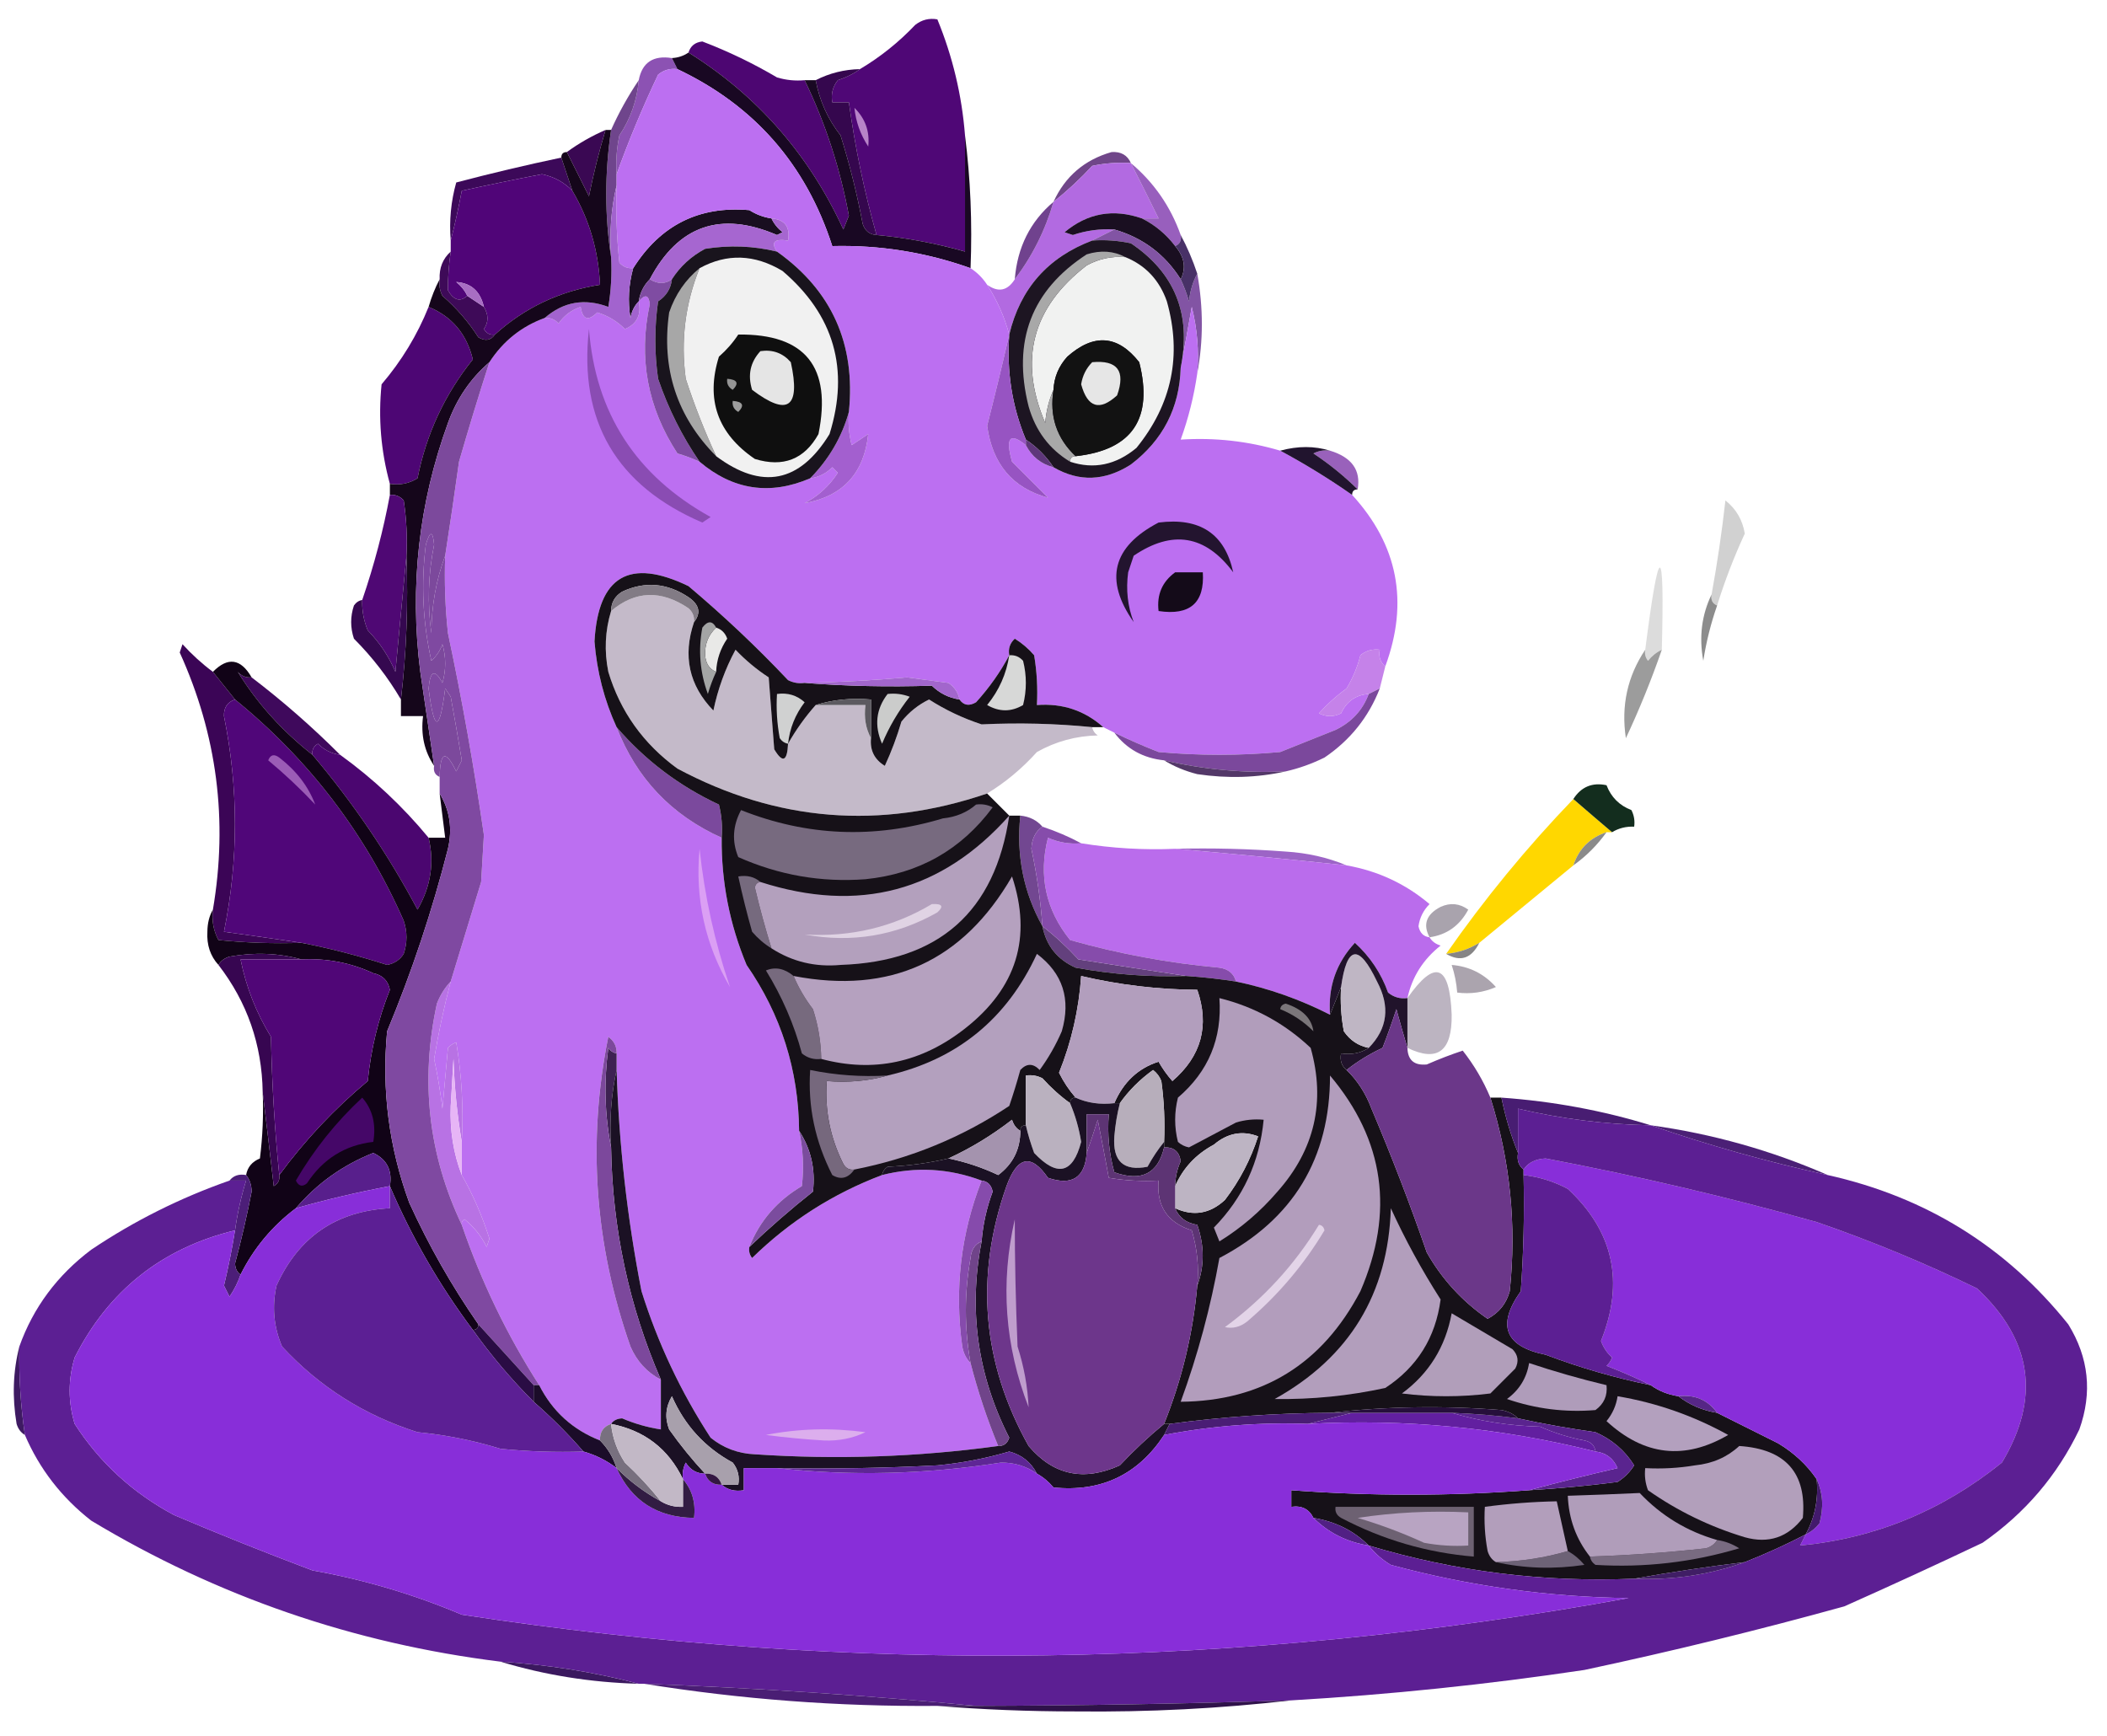<svg width="381" height="314" viewBox="0 0 381 314" fill="none" xmlns="http://www.w3.org/2000/svg">
<path fill-rule="evenodd" clip-rule="evenodd" d="M174.5 24.5C174.5 31.5 174.5 38.5 174.5 45.5C169.286 44.013 163.952 43.013 158.5 42.5C156.279 34.629 154.613 26.629 153.5 18.5C152.5 18.5 151.5 18.5 150.5 18.5C150.238 17.022 150.571 15.689 151.5 14.5C153.026 14.006 154.359 13.339 155.5 12.5C159.168 10.322 162.501 7.656 165.5 4.5C166.689 3.571 168.022 3.238 169.5 3.5C172.264 10.224 173.931 17.224 174.5 24.5Z" fill="#4F0776"/>
<path fill-rule="evenodd" clip-rule="evenodd" d="M145.5 14.5C149.249 22.248 151.916 30.415 153.5 39C153.167 39.833 152.833 40.667 152.5 41.5C146.305 27.979 136.972 17.312 124.5 9.5C124.866 8.305 125.699 7.639 127 7.5C131.672 9.281 136.172 11.448 140.5 14C142.134 14.493 143.801 14.66 145.5 14.5Z" fill="#4D0672"/>
<path fill-rule="evenodd" clip-rule="evenodd" d="M121.5 10.5C121.833 11.167 122.167 11.833 122.5 12.5C121.178 12.33 120.011 12.663 119 13.5C116.175 19.45 113.675 25.45 111.5 31.5C111.337 29.143 111.503 26.81 112 24.5C114.035 21.439 115.201 18.105 115.5 14.5C116.112 11.303 118.112 9.969 121.5 10.5Z" fill="#8C52B3"/>
<path fill-rule="evenodd" clip-rule="evenodd" d="M154.5 19.5C156.462 21.425 157.295 23.758 157 26.5C155.589 24.35 154.755 22.016 154.5 19.5Z" fill="#B783C8"/>
<path fill-rule="evenodd" clip-rule="evenodd" d="M155.5 12.5C154.359 13.339 153.026 14.006 151.5 14.5C150.571 15.689 150.238 17.022 150.5 18.5C151.5 18.5 152.5 18.5 153.5 18.5C154.613 26.629 156.279 34.629 158.5 42.5C157.25 42.423 156.417 41.756 156 40.5C154.98 35.087 153.647 29.754 152 24.5C149.676 21.52 148.176 18.187 147.5 14.5C149.993 13.226 152.659 12.56 155.5 12.5Z" fill="#35074E"/>
<path fill-rule="evenodd" clip-rule="evenodd" d="M109.5 23.5C108.317 27.423 107.317 31.423 106.5 35.5C105.145 32.789 103.811 30.122 102.5 27.5C104.663 25.917 106.996 24.584 109.5 23.5Z" fill="#3A0853"/>
<path fill-rule="evenodd" clip-rule="evenodd" d="M101.5 28.5C102.167 30.5 102.833 32.5 103.5 34.5C102.029 32.968 100.196 31.968 98 31.5C93.148 32.437 88.315 33.437 83.5 34.5C82.911 37.64 82.244 40.64 81.5 43.5C81.211 39.894 81.544 36.394 82.5 33C88.812 31.338 95.146 29.838 101.5 28.5Z" fill="#3C0959"/>
<path fill-rule="evenodd" clip-rule="evenodd" d="M204.5 29.5C202.143 29.337 199.81 29.503 197.5 30C195.297 32.372 192.963 34.539 190.5 36.5C192.603 31.898 196.103 28.898 201 27.5C202.699 27.387 203.866 28.053 204.5 29.5Z" fill="#704689"/>
<path fill-rule="evenodd" clip-rule="evenodd" d="M103.5 34.5C106.549 39.659 108.216 45.325 108.5 51.5C101.205 52.649 94.871 55.649 89.5 60.5C88.624 60.631 87.957 60.297 87.5 59.5C88.363 58.274 88.363 56.94 87.5 55.5C86.852 52.677 85.186 51.177 82.5 51C83.38 51.708 84.047 52.542 84.5 53.5C83.207 54.645 82.041 54.312 81 52.5C80.982 50.203 81.149 47.87 81.5 45.5C81.5 44.833 81.5 44.167 81.5 43.5C82.244 40.64 82.911 37.64 83.5 34.5C88.315 33.437 93.148 32.437 98 31.5C100.196 31.968 102.029 32.968 103.5 34.5Z" fill="#500578"/>
<path fill-rule="evenodd" clip-rule="evenodd" d="M115.5 14.5C115.201 18.105 114.035 21.439 112 24.5C111.503 26.81 111.337 29.143 111.5 31.5C111.5 32.167 111.5 32.833 111.5 33.5C110.515 37.634 110.182 41.968 110.5 46.5C109.335 38.987 109.335 31.32 110.5 23.5C111.899 20.371 113.565 17.371 115.5 14.5Z" fill="#6F458C"/>
<path fill-rule="evenodd" clip-rule="evenodd" d="M204.5 29.5C206.213 32.86 207.88 36.193 209.5 39.5C208.5 39.5 207.5 39.5 206.5 39.5C201.316 37.692 196.649 38.525 192.5 42C193 42.167 193.5 42.333 194 42.5C196.434 41.678 198.934 41.344 201.5 41.5C200.167 42.167 198.833 42.833 197.5 43.5C189.49 46.525 184.49 52.191 182.5 60.5C181.635 57.299 180.302 54.299 178.5 51.5C180.518 52.933 182.185 52.599 183.5 50.5C186.68 46.302 189.014 41.635 190.5 36.5C192.963 34.539 195.297 32.372 197.5 30C199.81 29.503 202.143 29.337 204.5 29.5Z" fill="#B26AE1"/>
<path fill-rule="evenodd" clip-rule="evenodd" d="M124.5 9.5C136.972 17.312 146.305 27.979 152.5 41.5C152.833 40.667 153.167 39.833 153.5 39C151.916 30.415 149.249 22.248 145.5 14.5C146.167 14.5 146.833 14.5 147.5 14.5C148.176 18.187 149.676 21.52 152 24.5C153.647 29.754 154.98 35.087 156 40.5C156.417 41.756 157.25 42.423 158.5 42.5C163.952 43.013 169.286 44.013 174.5 45.5C174.5 38.5 174.5 31.5 174.5 24.5C175.492 32.316 175.826 40.316 175.5 48.5C167.428 45.62 159.095 44.286 150.5 44.5C145.749 29.753 136.415 19.087 122.5 12.5C122.167 11.833 121.833 11.167 121.5 10.5C122.609 10.443 123.609 10.11 124.5 9.5Z" fill="#190823"/>
<path fill-rule="evenodd" clip-rule="evenodd" d="M139.5 39.5C139.953 40.458 140.619 41.292 141.5 42C141.167 42.167 140.833 42.333 140.5 42.5C130.3 38.107 122.633 40.774 117.5 50.5C116.4 51.605 115.733 52.938 115.5 54.5C114.732 55.263 114.232 56.263 114 57.5C113.505 54.469 113.671 51.469 114.5 48.5C119.425 40.704 126.425 37.204 135.5 38C136.745 38.791 138.078 39.291 139.5 39.5Z" fill="#190E20"/>
<path fill-rule="evenodd" clip-rule="evenodd" d="M190.5 36.5C189.014 41.635 186.68 46.302 183.5 50.5C183.958 44.729 186.292 40.063 190.5 36.5Z" fill="#70428E"/>
<path fill-rule="evenodd" clip-rule="evenodd" d="M204.5 29.5C208.662 33.001 211.662 37.335 213.5 42.5C213.672 43.492 213.338 44.158 212.5 44.5C210.869 42.357 208.869 40.69 206.5 39.5C207.5 39.5 208.5 39.5 209.5 39.5C207.88 36.193 206.213 32.86 204.5 29.5Z" fill="#985FBD"/>
<path fill-rule="evenodd" clip-rule="evenodd" d="M206.5 39.5C208.869 40.69 210.869 42.357 212.5 44.5C214.188 46.477 214.521 48.477 213.5 50.5C210.664 46.003 206.664 43.003 201.5 41.5C198.934 41.344 196.434 41.678 194 42.5C193.5 42.333 193 42.167 192.5 42C196.649 38.525 201.316 37.692 206.5 39.5Z" fill="#1A0F21"/>
<path fill-rule="evenodd" clip-rule="evenodd" d="M201.5 41.5C206.664 43.003 210.664 46.003 213.5 50.5C214.09 51.766 214.59 53.099 215 54.5C215.198 52.618 215.698 50.952 216.5 49.5C217.601 55.656 217.601 61.656 216.5 67.5C216.824 63.445 216.491 59.445 215.5 55.5C214.833 59.312 214.166 62.979 213.5 66.5C215.461 56.859 212.461 49.359 204.5 44C202.19 43.503 199.857 43.337 197.5 43.5C198.833 42.833 200.167 42.167 201.5 41.5Z" fill="#8254A4"/>
<path fill-rule="evenodd" clip-rule="evenodd" d="M122.5 12.5C136.415 19.087 145.749 29.753 150.5 44.5C159.095 44.286 167.428 45.62 175.5 48.5C176.694 49.272 177.694 50.272 178.5 51.5C180.302 54.299 181.635 57.299 182.5 60.5C181.26 65.892 179.927 71.392 178.5 77C179.454 83.933 183.12 88.266 189.5 90C187.333 87.833 185.167 85.667 183 83.5C181.772 79.141 182.605 78.141 185.5 80.5C186.585 82.587 188.251 83.92 190.5 84.5C195.113 87.186 199.78 87.019 204.5 84C210.29 79.586 213.29 73.753 213.5 66.5C214.166 62.979 214.833 59.312 215.5 55.5C216.491 59.445 216.824 63.445 216.5 67.5C215.905 71.615 214.905 75.615 213.5 79.5C219.654 79.1 225.654 79.767 231.5 81.5C235.965 83.902 240.298 86.568 244.5 89.5C252.785 98.554 254.785 108.887 250.5 120.5C249.596 119.791 249.263 118.791 249.5 117.5C248.178 117.33 247.011 117.663 246 118.5C245.457 120.631 244.624 122.631 243.5 124.5C241.684 125.815 240.017 127.315 238.5 129C239.833 129.667 241.167 129.667 242.5 129C243.509 126.828 245.176 125.662 247.5 125.5C246.409 128.428 244.409 130.594 241.5 132C238.167 133.333 234.833 134.667 231.5 136C224.167 136.667 216.833 136.667 209.5 136C206.733 134.917 204.067 133.75 201.5 132.5C200.833 132.167 200.167 131.833 199.5 131.5C196.133 128.494 192.133 127.16 187.5 127.5C187.665 124.482 187.498 121.482 187 118.5C185.981 117.313 184.814 116.313 183.5 115.5C182.614 116.325 182.281 117.325 182.5 118.5C180.891 121.53 178.891 124.363 176.5 127C175.251 127.74 174.251 127.573 173.5 126.5C173.279 125.265 172.612 124.265 171.5 123.5C169 123.167 166.5 122.833 164 122.5C157.842 123.045 151.675 123.378 145.5 123.5C144.448 123.649 143.448 123.483 142.5 123C136.855 117.023 130.855 111.357 124.5 106C113.828 100.836 108.161 104.169 107.5 116C107.935 121.459 109.268 126.626 111.5 131.5C115.084 140.751 121.417 147.418 130.5 151.5C130.426 159.454 131.926 167.12 135 174.5C141.236 183.501 144.403 193.501 144.5 204.5C145.221 207.817 145.388 211.151 145 214.5C140.537 217.124 137.371 220.79 135.5 225.5C135.369 226.239 135.536 226.906 136 227.5C142.789 220.856 150.622 215.856 159.5 212.5C165.634 210.956 171.634 211.29 177.5 213.5C173.735 223.122 172.568 233.122 174 243.5C174.232 244.737 174.732 245.737 175.5 246.5C176.829 251.642 178.495 256.642 180.5 261.5C165.911 263.493 151.244 263.993 136.5 263C133.475 262.867 130.808 261.867 128.5 260C123.129 251.757 118.962 242.924 116 233.5C113.414 220.291 111.914 206.958 111.5 193.5C111.5 192.5 111.5 191.5 111.5 190.5C111.539 189.244 111.039 188.244 110 187.5C106.188 206.398 107.522 225.064 114 243.5C115.161 246.185 116.994 248.185 119.5 249.5C119.5 252.5 119.5 255.5 119.5 258.5C117.095 258.134 114.762 257.467 112.5 256.5C111.584 256.543 110.917 256.876 110.5 257.5C109.094 257.973 108.427 258.973 108.5 260.5C103.559 258.558 99.892 255.225 97.5 250.5C91.699 241.456 87.032 231.79 83.5 221.5C83.435 221.062 83.601 220.728 84 220.5C85.713 221.878 87.047 223.545 88 225.5C88.167 225 88.333 224.5 88.5 224C87.195 219.902 85.528 216.068 83.5 212.5C83.5 210.5 83.5 208.5 83.5 206.5C83.829 200.463 83.496 194.463 82.5 188.5C81.914 188.709 81.414 189.043 81 189.5C80.667 193.167 80.333 196.833 80 200.5C79.639 197.475 79.139 194.475 78.5 191.5C79.29 186.75 80.29 182.084 81.5 177.5C83.326 171.537 85.159 165.537 87 159.5C87.167 156.667 87.333 153.833 87.5 151C85.74 138.787 83.574 126.62 81 114.5C80.501 109.845 80.334 105.179 80.5 100.5C81.358 94.983 82.191 89.317 83 83.5C84.761 77.391 86.594 71.391 88.5 65.5C90.963 61.7 94.296 59.033 98.5 57.5C99.496 57.414 100.329 57.748 101 58.5C101.991 57.061 103.324 56.061 105 55.5C105.354 57.807 106.354 58.141 108 56.5C109.914 57.08 111.581 58.08 113 59.5C115.157 58.615 115.99 56.948 115.5 54.5C116.65 53.15 117.317 53.316 117.5 55C115.406 64.712 117.073 73.712 122.5 82C123.901 82.41 125.234 82.91 126.5 83.5C132.556 88.621 139.222 89.621 146.5 86.5C148.044 86.297 149.378 85.63 150.5 84.5C150.833 84.833 151.167 85.167 151.5 85.5C149.976 87.858 147.976 89.691 145.5 91C152.417 89.747 156.251 85.58 157 78.5C156 79.167 155 79.833 154 80.5C153.505 78.527 153.338 76.527 153.5 74.5C154.75 62.222 150.416 52.555 140.5 45.5C139.34 43.797 140.007 43.131 142.5 43.5C142.912 41.027 141.912 39.694 139.5 39.5C138.078 39.291 136.745 38.791 135.5 38C126.425 37.204 119.425 40.704 114.5 48.5C113.504 48.586 112.671 48.252 112 47.5C111.501 42.845 111.334 38.178 111.5 33.5C111.5 32.833 111.5 32.167 111.5 31.5C113.675 25.45 116.175 19.45 119 13.5C120.011 12.663 121.178 12.33 122.5 12.5Z" fill="#BC6FF1"/>
<path fill-rule="evenodd" clip-rule="evenodd" d="M197.5 43.5C199.857 43.337 202.19 43.503 204.5 44C212.461 49.359 215.461 56.859 213.5 66.5C213.29 73.753 210.29 79.586 204.5 84C199.78 87.019 195.113 87.186 190.5 84.5C189.167 82.5 187.5 80.833 185.5 79.5C183.009 73.518 182.009 67.184 182.5 60.5C184.49 52.191 189.49 46.525 197.5 43.5Z" fill="#1D1522"/>
<path fill-rule="evenodd" clip-rule="evenodd" d="M139.5 39.5C141.912 39.694 142.912 41.027 142.5 43.5C140.007 43.131 139.34 43.797 140.5 45.5C136.22 44.46 131.887 44.294 127.5 45C125.004 46.331 123.004 48.164 121.5 50.5C120.298 51.405 118.964 51.405 117.5 50.5C122.633 40.774 130.3 38.107 140.5 42.5C140.833 42.333 141.167 42.167 141.5 42C140.619 41.292 139.953 40.458 139.5 39.5Z" fill="#A666D0"/>
<path fill-rule="evenodd" clip-rule="evenodd" d="M203.5 46.5C207.153 47.989 209.653 50.656 211 54.5C213.752 64.254 211.919 73.088 205.5 81C201.793 84.088 197.793 84.922 193.5 83.5C193.5 82.833 193.833 82.5 194.5 82.5C204.742 81.382 208.575 75.715 206 65.5C202.134 60.584 197.801 60.251 193 64.5C191.441 66.217 190.608 68.217 190.5 70.5C189.691 72.292 189.191 74.292 189 76.5C184.136 65.088 186.636 55.588 196.5 48C198.677 46.798 201.011 46.298 203.5 46.5Z" fill="#F1F2F1"/>
<path fill-rule="evenodd" clip-rule="evenodd" d="M213.5 42.5C214.677 44.679 215.677 47.013 216.5 49.5C215.698 50.952 215.198 52.618 215 54.5C214.59 53.099 214.09 51.766 213.5 50.5C214.521 48.477 214.188 46.477 212.5 44.5C213.338 44.158 213.672 43.492 213.5 42.5Z" fill="#483167"/>
<path fill-rule="evenodd" clip-rule="evenodd" d="M203.5 46.5C201.011 46.298 198.677 46.798 196.5 48C186.636 55.588 184.136 65.088 189 76.5C189.191 74.292 189.691 72.292 190.5 70.5C189.742 75.271 191.075 79.271 194.5 82.5C193.833 82.5 193.5 82.833 193.5 83.5C189.745 81.228 187.245 77.894 186 73.5C183.019 61.66 186.519 52.494 196.5 46C199.039 45.204 201.372 45.371 203.5 46.5Z" fill="#A8A8A8"/>
<path fill-rule="evenodd" clip-rule="evenodd" d="M111.5 33.5C111.334 38.178 111.501 42.845 112 47.5C112.671 48.252 113.504 48.586 114.5 48.5C113.671 51.469 113.505 54.469 114 57.5C114.232 56.263 114.732 55.263 115.5 54.5C115.99 56.948 115.157 58.615 113 59.5C111.581 58.08 109.914 57.08 108 56.5C106.354 58.141 105.354 57.807 105 55.5C103.324 56.061 101.991 57.061 101 58.5C100.329 57.748 99.496 57.414 98.5 57.5C101.891 54.562 105.724 53.895 110 55.5C110.498 52.518 110.665 49.518 110.5 46.5C110.182 41.968 110.515 37.634 111.5 33.5Z" fill="#A263CE"/>
<path fill-rule="evenodd" clip-rule="evenodd" d="M81.5 45.5C81.149 47.87 80.982 50.203 81 52.5C82.041 54.312 83.207 54.645 84.5 53.5C85.5 54.167 86.5 54.833 87.5 55.5C88.363 56.94 88.363 58.274 87.5 59.5C87.957 60.297 88.624 60.631 89.5 60.5C88.749 61.574 87.749 61.74 86.5 61C84.707 58.205 82.54 55.705 80 53.5C79.517 52.552 79.35 51.552 79.5 50.5C79.402 48.447 80.069 46.78 81.5 45.5Z" fill="#3E0A58"/>
<path fill-rule="evenodd" clip-rule="evenodd" d="M117.5 50.5C118.964 51.405 120.298 51.405 121.5 50.5C121.315 52.196 120.481 53.529 119 54.5C118.333 59.167 118.333 63.833 119 68.5C120.846 73.902 123.346 78.902 126.5 83.5C125.234 82.91 123.901 82.41 122.5 82C117.073 73.712 115.406 64.712 117.5 55C117.317 53.316 116.65 53.15 115.5 54.5C115.733 52.938 116.4 51.605 117.5 50.5Z" fill="#7F4CA2"/>
<path fill-rule="evenodd" clip-rule="evenodd" d="M194.5 82.5C191.075 79.271 189.742 75.271 190.5 70.5C190.608 68.217 191.441 66.217 193 64.5C197.801 60.251 202.134 60.584 206 65.5C208.575 75.715 204.742 81.382 194.5 82.5Z" fill="#121212"/>
<path fill-rule="evenodd" clip-rule="evenodd" d="M197.5 65.5C202.068 65.083 203.568 67.083 202 71.5C198.828 74.388 196.661 73.722 195.5 69.5C195.752 67.927 196.418 66.594 197.5 65.5Z" fill="#E6E6E6"/>
<path fill-rule="evenodd" clip-rule="evenodd" d="M77.5 55.5C81.734 57.242 84.401 60.409 85.5 65C80.433 71.303 77.1 78.47 75.5 86.5C73.955 87.452 72.288 87.785 70.5 87.5C68.877 81.6 68.377 75.6 69 69.5C72.611 65.272 75.445 60.605 77.5 55.5Z" fill="#4D0674"/>
<path fill-rule="evenodd" clip-rule="evenodd" d="M153.5 74.5C153.338 76.527 153.505 78.527 154 80.5C155 79.833 156 79.167 157 78.5C156.251 85.58 152.417 89.747 145.5 91C147.976 89.691 149.976 87.858 151.5 85.5C151.167 85.167 150.833 84.833 150.5 84.5C149.378 85.63 148.044 86.297 146.5 86.5C149.89 83.045 152.223 79.045 153.5 74.5Z" fill="#A35FCF"/>
<path fill-rule="evenodd" clip-rule="evenodd" d="M185.5 79.5C187.5 80.833 189.167 82.5 190.5 84.5C188.251 83.92 186.585 82.587 185.5 80.5C185.5 80.167 185.5 79.833 185.5 79.5Z" fill="#5F377B"/>
<path fill-rule="evenodd" clip-rule="evenodd" d="M140.5 45.5C150.416 52.555 154.75 62.222 153.5 74.5C152.223 79.045 149.89 83.045 146.5 86.5C139.222 89.621 132.556 88.621 126.5 83.5C123.346 78.902 120.846 73.902 119 68.5C118.333 63.833 118.333 59.167 119 54.5C120.481 53.529 121.315 52.196 121.5 50.5C123.004 48.164 125.004 46.331 127.5 45C131.887 44.294 136.22 44.46 140.5 45.5Z" fill="#19141D"/>
<path fill-rule="evenodd" clip-rule="evenodd" d="M126.5 48.5C123.901 54.917 123.067 61.584 124 68.5C125.569 73.3 127.403 77.966 129.5 82.5C122.391 75.338 119.557 66.671 121 56.5C122.116 53.244 123.949 50.578 126.5 48.5Z" fill="#A7A7A7"/>
<path fill-rule="evenodd" clip-rule="evenodd" d="M129.5 82.5C127.403 77.966 125.569 73.3 124 68.5C123.067 61.584 123.901 54.917 126.5 48.5C131.446 45.798 136.446 45.965 141.5 49C150.815 56.946 153.648 66.78 150 78.5C144.592 87.317 137.758 88.651 129.5 82.5Z" fill="#F1F1F1"/>
<path fill-rule="evenodd" clip-rule="evenodd" d="M133.5 60.5C145.624 60.355 150.457 66.355 148 78.5C145.459 83.069 141.625 84.569 136.5 83C129.748 78.409 127.581 72.242 130 64.5C131.376 63.295 132.542 61.962 133.5 60.5Z" fill="#0F0F0F"/>
<path fill-rule="evenodd" clip-rule="evenodd" d="M132.5 72.5C134.337 72.639 134.67 73.306 133.5 74.5C132.702 74.043 132.369 73.376 132.5 72.5Z" fill="#9D9D9D"/>
<path fill-rule="evenodd" clip-rule="evenodd" d="M131.5 68.5C133.337 68.639 133.67 69.306 132.5 70.5C131.702 70.043 131.369 69.376 131.5 68.5Z" fill="#959595"/>
<path fill-rule="evenodd" clip-rule="evenodd" d="M137.5 63.5C139.722 63.178 141.556 63.845 143 65.5C144.802 73.723 142.469 75.39 136 70.5C135.167 67.829 135.667 65.496 137.5 63.5Z" fill="#E5E5E5"/>
<path fill-rule="evenodd" clip-rule="evenodd" d="M109.5 23.5C109.833 23.5 110.167 23.5 110.5 23.5C109.335 31.32 109.335 38.987 110.5 46.5C110.665 49.518 110.498 52.518 110 55.5C105.724 53.895 101.891 54.562 98.5 57.5C94.296 59.033 90.963 61.7 88.5 65.5C85.082 68.439 82.582 72.106 81 76.5C75.712 91.032 74.046 106.032 76 121.5C76.835 127.177 77.669 132.844 78.5 138.5C76.734 135.877 76.068 132.877 76.5 129.5C75.167 129.5 73.833 129.5 72.5 129.5C72.5 128.5 72.5 127.5 72.5 126.5C73.493 118.016 73.826 109.349 73.5 100.5C73.665 97.15 73.498 93.817 73 90.5C72.329 89.748 71.496 89.414 70.5 89.5C70.5 88.833 70.5 88.167 70.5 87.5C72.288 87.785 73.955 87.452 75.5 86.5C77.1 78.47 80.433 71.303 85.5 65C84.401 60.409 81.734 57.242 77.5 55.5C78.024 53.694 78.691 52.028 79.5 50.5C79.35 51.552 79.517 52.552 80 53.5C82.54 55.705 84.707 58.205 86.5 61C87.749 61.74 88.749 61.574 89.5 60.5C94.871 55.649 101.205 52.649 108.5 51.5C108.216 45.325 106.549 39.659 103.5 34.5C102.833 32.5 102.167 30.5 101.5 28.5C101.5 27.833 101.833 27.5 102.5 27.5C103.811 30.122 105.145 32.789 106.5 35.5C107.317 31.423 108.317 27.423 109.5 23.5Z" fill="#15061B"/>
<path fill-rule="evenodd" clip-rule="evenodd" d="M87.5 55.5C86.5 54.833 85.5 54.167 84.5 53.5C84.047 52.542 83.38 51.708 82.5 51C85.186 51.177 86.852 52.677 87.5 55.5Z" fill="#A86EC3"/>
<path fill-rule="evenodd" clip-rule="evenodd" d="M240.5 81.5C244.441 82.699 246.108 85.032 245.5 88.5C243.087 86.113 240.42 83.946 237.5 82C238.448 81.517 239.448 81.35 240.5 81.5Z" fill="#9961BB"/>
<path fill-rule="evenodd" clip-rule="evenodd" d="M182.5 60.5C182.009 67.184 183.009 73.518 185.5 79.5C185.5 79.833 185.5 80.167 185.5 80.5C182.605 78.141 181.772 79.141 183 83.5C185.167 85.667 187.333 87.833 189.5 90C183.12 88.266 179.454 83.933 178.5 77C179.927 71.392 181.26 65.892 182.5 60.5Z" fill="#9754C2"/>
<path fill-rule="evenodd" clip-rule="evenodd" d="M240.5 81.5C239.448 81.35 238.448 81.517 237.5 82C240.42 83.946 243.087 86.113 245.5 88.5C244.833 88.5 244.5 88.833 244.5 89.5C240.298 86.568 235.965 83.902 231.5 81.5C234.673 80.632 237.673 80.632 240.5 81.5Z" fill="#21142E"/>
<path fill-rule="evenodd" clip-rule="evenodd" d="M106.5 59.5C107.673 74.699 115.006 86.032 128.5 93.5C128 93.833 127.5 94.167 127 94.5C111.467 87.826 104.634 76.159 106.5 59.5Z" fill="#8A4CB3"/>
<path fill-rule="evenodd" clip-rule="evenodd" d="M310.5 109.5C309.662 109.158 309.328 108.492 309.5 107.5C310.525 101.873 311.358 96.207 312 90.5C313.94 92.045 315.106 94.045 315.5 96.5C313.539 100.749 311.872 105.083 310.5 109.5Z" fill="#D1D1D1"/>
<path fill-rule="evenodd" clip-rule="evenodd" d="M88.5 65.5C86.594 71.391 84.761 77.391 83 83.5C82.191 89.317 81.358 94.983 80.5 100.5C78.862 104.876 78.029 109.542 78 114.5C77.264 109.134 77.431 103.8 78.5 98.5C78.263 95.936 77.763 95.936 77 98.5C76.116 105.582 76.449 112.582 78 119.5C78.915 118.672 79.581 117.672 80 116.5C80.667 118.833 80.667 121.167 80 123.5C78.617 120.924 77.783 121.258 77.5 124.5C78.5 132.5 79.5 132.5 80.5 124.5C80.833 125 81.167 125.5 81.5 126C82.207 129.822 82.874 133.655 83.5 137.5C83.167 138.167 82.833 138.833 82.5 139.5C80.596 135.556 79.596 135.89 79.5 140.5C78.662 140.158 78.328 139.492 78.5 138.5C77.669 132.844 76.835 127.177 76 121.5C74.046 106.032 75.712 91.032 81 76.5C82.582 72.106 85.082 68.439 88.5 65.5Z" fill="#7C499C"/>
<path fill-rule="evenodd" clip-rule="evenodd" d="M212.5 103.5C214.167 103.5 215.833 103.5 217.5 103.5C217.849 109.02 215.183 111.354 209.5 110.5C209.15 107.547 210.15 105.213 212.5 103.5Z" fill="#140B19"/>
<path fill-rule="evenodd" clip-rule="evenodd" d="M209.5 94.5C216.985 93.539 221.485 96.539 223 103.5C217.988 96.757 211.988 95.757 205 100.5C204.667 101.5 204.333 102.5 204 103.5C203.575 106.672 203.909 109.672 205 112.5C199.637 104.869 201.137 98.869 209.5 94.5Z" fill="#23142F"/>
<path fill-rule="evenodd" clip-rule="evenodd" d="M70.5 89.5C71.496 89.414 72.329 89.748 73 90.5C73.498 93.817 73.665 97.15 73.5 100.5C72.833 107.345 72.167 114.345 71.5 121.5C70.285 118.664 68.618 116.164 66.5 114C65.766 112.234 65.433 110.401 65.5 108.5C67.659 102.193 69.326 95.859 70.5 89.5Z" fill="#4F0874"/>
<path fill-rule="evenodd" clip-rule="evenodd" d="M300.5 117.5C299.542 117.953 298.708 118.619 298 119.5C297.536 118.906 297.369 118.239 297.5 117.5C300.022 97.696 301.022 97.696 300.5 117.5Z" fill="#DCDCDC"/>
<path fill-rule="evenodd" clip-rule="evenodd" d="M309.5 107.5C309.328 108.492 309.662 109.158 310.5 109.5C309.367 112.738 308.533 116.071 308 119.5C307.202 115.219 307.702 111.219 309.5 107.5Z" fill="#8C8C8C"/>
<path fill-rule="evenodd" clip-rule="evenodd" d="M73.5 100.5C73.826 109.349 73.493 118.016 72.5 126.5C70.159 122.502 67.326 118.836 64 115.5C63.333 113.5 63.333 111.5 64 109.5C64.383 108.944 64.883 108.611 65.5 108.5C65.433 110.401 65.766 112.234 66.5 114C68.618 116.164 70.285 118.664 71.5 121.5C72.167 114.345 72.833 107.345 73.5 100.5Z" fill="#350850"/>
<path fill-rule="evenodd" clip-rule="evenodd" d="M297.5 117.5C297.369 118.239 297.536 118.906 298 119.5C298.708 118.619 299.542 117.953 300.5 117.5C298.623 122.925 296.456 128.259 294 133.5C293.116 127.64 294.282 122.307 297.5 117.5Z" fill="#9C9C9C"/>
<path fill-rule="evenodd" clip-rule="evenodd" d="M250.5 120.5C250.167 121.833 249.833 123.167 249.5 124.5C248.833 124.833 248.167 125.167 247.5 125.5C245.176 125.662 243.509 126.828 242.5 129C241.167 129.667 239.833 129.667 238.5 129C240.017 127.315 241.684 125.815 243.5 124.5C244.624 122.631 245.457 120.631 246 118.5C247.011 117.663 248.178 117.33 249.5 117.5C249.263 118.791 249.596 119.791 250.5 120.5Z" fill="#C582E9"/>
<path fill-rule="evenodd" clip-rule="evenodd" d="M125.5 112.5C123.425 118.61 124.592 123.943 129 128.5C129.809 124.604 131.143 120.937 133 117.5C134.815 119.405 136.815 121.072 139 122.5C139.333 126.833 139.667 131.167 140 135.5C141.516 138.051 142.349 137.718 142.5 134.5C143.921 131.991 145.588 129.657 147.5 127.5C150.5 127.5 153.5 127.5 156.5 127.5C156.205 129.735 156.539 131.735 157.5 133.5C157.284 135.681 158.117 137.347 160 138.5C161.197 135.911 162.197 133.244 163 130.5C164.389 128.773 166.056 127.439 168 126.5C170.954 128.393 174.121 129.893 177.5 131C184.208 130.677 190.875 130.843 197.5 131.5C197.611 132.117 197.944 132.617 198.5 133C194.565 133.084 190.898 134.084 187.5 136C184.798 138.995 181.798 141.495 178.5 143.5C159.141 150.102 140.475 148.602 122.5 139C116.334 134.515 112.167 128.681 110 121.5C109.245 117.745 109.411 114.078 110.5 110.5C114.866 106.81 119.532 106.644 124.5 110C125.252 110.671 125.586 111.504 125.5 112.5Z" fill="#C4BAC9"/>
<path fill-rule="evenodd" clip-rule="evenodd" d="M38.5 121.5C39.833 123.167 41.167 124.833 42.5 126.5C41.12 126.962 40.453 127.962 40.5 129.5C43.141 142.505 43.141 155.505 40.5 168.5C45.317 169.167 49.983 169.834 54.5 170.5C49.489 170.666 44.489 170.499 39.5 170C38.594 168.301 38.261 166.467 38.5 164.5C41.249 148.367 39.249 132.867 32.5 118C32.667 117.5 32.833 117 33 116.5C34.704 118.373 36.537 120.04 38.5 121.5Z" fill="#3B0556"/>
<path fill-rule="evenodd" clip-rule="evenodd" d="M45.5 122.5C51.13 126.794 56.463 131.461 61.5 136.5C59.956 136.297 58.622 135.63 57.5 134.5C56.703 134.957 56.369 135.624 56.5 136.5C50.977 132.158 46.477 127.158 43 121.5C43.671 122.252 44.504 122.586 45.5 122.5Z" fill="#3F095C"/>
<path fill-rule="evenodd" clip-rule="evenodd" d="M42.5 126.5C55.9 137.396 66.067 150.729 73 166.5C73.667 168.5 73.667 170.5 73 172.5C72.326 173.578 71.326 174.245 70 174.5C64.895 172.853 59.728 171.519 54.5 170.5C49.983 169.834 45.317 169.167 40.5 168.5C43.141 155.505 43.141 142.505 40.5 129.5C40.453 127.962 41.12 126.962 42.5 126.5Z" fill="#500679"/>
<path fill-rule="evenodd" clip-rule="evenodd" d="M249.5 124.5C247.484 129.688 244.15 133.854 239.5 137C237.235 138.118 234.901 138.951 232.5 139.5C225.025 139.847 217.691 139.181 210.5 137.5C206.716 137.111 203.716 135.444 201.5 132.5C204.067 133.75 206.733 134.917 209.5 136C216.833 136.667 224.167 136.667 231.5 136C234.833 134.667 238.167 133.333 241.5 132C244.409 130.594 246.409 128.428 247.5 125.5C248.167 125.167 248.833 124.833 249.5 124.5Z" fill="#7B489C"/>
<path fill-rule="evenodd" clip-rule="evenodd" d="M210.5 137.5C217.691 139.181 225.025 139.847 232.5 139.5C227.35 140.651 222.016 140.817 216.5 140C214.277 139.434 212.277 138.6 210.5 137.5Z" fill="#533868"/>
<path fill-rule="evenodd" clip-rule="evenodd" d="M48.5 137.5C48.897 136.475 49.563 136.308 50.5 137C53.597 139.391 55.764 142.224 57 145.5C54.297 142.629 51.464 139.962 48.5 137.5Z" fill="#9B5CB6"/>
<path fill-rule="evenodd" clip-rule="evenodd" d="M111.5 131.5C116.655 137.487 122.822 142.153 130 145.5C130.495 147.473 130.662 149.473 130.5 151.5C121.417 147.418 115.084 140.751 111.5 131.5Z" fill="#7B499D"/>
<path fill-rule="evenodd" clip-rule="evenodd" d="M284.5 144.5C286.91 146.589 289.243 148.589 291.5 150.5C291.167 150.5 290.833 150.5 290.5 150.5C287.5 151.5 285.5 153.5 284.5 156.5C278.833 161.167 273.167 165.833 267.5 170.5C265.685 171.63 263.685 172.296 261.5 172.5C268.411 162.585 276.078 153.252 284.5 144.5Z" fill="#FFD700"/>
<path fill-rule="evenodd" clip-rule="evenodd" d="M291.5 150.5C289.243 148.589 286.91 146.589 284.5 144.5C285.923 142.289 287.923 141.455 290.5 142C291.333 144.167 292.833 145.667 295 146.5C295.483 147.448 295.649 148.448 295.5 149.5C294.041 149.433 292.708 149.766 291.5 150.5Z" fill="#132D1E"/>
<path fill-rule="evenodd" clip-rule="evenodd" d="M61.5 136.5C67.489 140.823 72.822 145.823 77.5 151.5C78.575 155.994 77.909 160.327 75.5 164.5C70.153 154.465 63.82 145.131 56.5 136.5C56.369 135.624 56.703 134.957 57.5 134.5C58.622 135.63 59.956 136.297 61.5 136.5Z" fill="#4B0670"/>
<path fill-rule="evenodd" clip-rule="evenodd" d="M184.5 147.5C186.153 147.66 187.486 148.326 188.5 149.5C187.252 150.334 186.585 151.667 186.5 153.5C187.491 158.127 188.157 162.794 188.5 167.5C185.082 161.382 183.749 154.715 184.5 147.5Z" fill="#724791"/>
<path fill-rule="evenodd" clip-rule="evenodd" d="M212.5 153.5C219.175 153.334 225.842 153.5 232.5 154C236.43 154.242 240.097 155.075 243.5 156.5C233.032 155.38 222.699 154.38 212.5 153.5Z" fill="#9C64C6"/>
<path fill-rule="evenodd" clip-rule="evenodd" d="M290.5 150.5C288.833 152.833 286.833 154.833 284.5 156.5C285.5 153.5 287.5 151.5 290.5 150.5Z" fill="#8A8A8A"/>
<path fill-rule="evenodd" clip-rule="evenodd" d="M195.5 152.5C201.106 153.407 206.773 153.74 212.5 153.5C222.699 154.38 233.032 155.38 243.5 156.5C249.166 157.501 254.166 159.834 258.5 163.5C257.389 164.611 256.722 165.945 256.5 167.5C256.747 168.713 257.414 169.38 258.5 169.5C258.918 170.222 259.584 170.722 260.5 171C257.335 173.51 255.335 176.676 254.5 180.5C253.178 180.67 252.011 180.337 251 179.5C249.756 176.018 247.756 173.018 245 170.5C241.617 174.147 240.117 178.48 240.5 183.5C235.044 180.725 229.377 178.725 223.5 177.5C223.119 176.069 222.119 175.236 220.5 175C211.328 174.168 202.328 172.501 193.5 170C189.086 164.511 187.753 158.345 189.5 151.5C191.409 152.348 193.409 152.682 195.5 152.5Z" fill="#BA6CEC"/>
<path fill-rule="evenodd" clip-rule="evenodd" d="M45.5 122.5C44.504 122.586 43.671 122.252 43 121.5C46.477 127.158 50.977 132.158 56.5 136.5C63.82 145.131 70.153 154.465 75.5 164.5C77.909 160.327 78.575 155.994 77.5 151.5C78.5 151.5 79.5 151.5 80.5 151.5C80.167 148.833 79.833 146.167 79.5 143.5C81.337 146.519 81.837 149.852 81 153.5C78.151 164.713 74.484 175.713 70 186.5C68.995 197.133 70.329 207.467 74 217.5C77.515 225.224 81.682 232.557 86.5 239.5C86.5 240.167 86.167 240.5 85.5 240.5C79.462 232.423 74.462 223.756 70.5 214.5C70.975 211.677 69.975 209.677 67.5 208.5C61.981 210.693 57.314 214.026 53.5 218.5C49.224 221.721 45.891 225.721 43.5 230.5C42.876 230.083 42.543 229.416 42.5 228.5C43.658 224.201 44.658 219.868 45.5 215.5C45.48 214.274 45.147 213.274 44.5 212.5C44.75 211.078 45.583 210.078 47 209.5C47.499 205.514 47.666 201.514 47.5 197.5C48.166 203.014 48.833 208.681 49.5 214.5C50.297 214.043 50.631 213.376 50.5 212.5C55.135 206.197 60.468 200.531 66.5 195.5C67.075 189.752 68.409 184.252 70.5 179C70.18 177.347 69.18 176.347 67.5 176C63.432 174.106 59.098 173.273 54.5 173.5C50.354 172.353 46.02 172.186 41.5 173C40.584 173.278 39.917 173.778 39.5 174.5C38.028 172.883 37.361 170.883 37.5 168.5C37.511 166.955 37.844 165.622 38.5 164.5C38.261 166.467 38.594 168.301 39.5 170C44.489 170.499 49.489 170.666 54.5 170.5C59.728 171.519 64.895 172.853 70 174.5C71.326 174.245 72.326 173.578 73 172.5C73.667 170.5 73.667 168.5 73 166.5C66.067 150.729 55.9 137.396 42.5 126.5C41.167 124.833 39.833 123.167 38.5 121.5C41.199 118.754 43.532 119.087 45.5 122.5Z" fill="#110317"/>
<path fill-rule="evenodd" clip-rule="evenodd" d="M258.5 169.5C257.251 167.171 257.918 165.338 260.5 164C262.259 163.202 263.926 163.369 265.5 164.5C263.957 167.39 261.624 169.057 258.5 169.5Z" fill="#A9A3AD"/>
<path fill-rule="evenodd" clip-rule="evenodd" d="M126.5 153.5C127.405 162.047 129.239 170.38 132 178.5C127.493 170.801 125.66 162.468 126.5 153.5Z" fill="#DB9FF4"/>
<path fill-rule="evenodd" clip-rule="evenodd" d="M188.5 167.5C190.771 169.267 192.938 171.267 195 173.5C201.633 174.539 208.133 175.539 214.5 176.5C207.778 176.71 201.112 176.21 194.5 175C191.183 173.52 189.183 171.02 188.5 167.5Z" fill="#63407D"/>
<path fill-rule="evenodd" clip-rule="evenodd" d="M267.5 170.5C266.08 173.349 264.08 174.016 261.5 172.5C263.685 172.296 265.685 171.63 267.5 170.5Z" fill="#868586"/>
<path fill-rule="evenodd" clip-rule="evenodd" d="M188.5 149.5C190.987 150.323 193.321 151.323 195.5 152.5C193.409 152.682 191.409 152.348 189.5 151.5C187.753 158.345 189.086 164.511 193.5 170C202.328 172.501 211.328 174.168 220.5 175C222.119 175.236 223.119 176.069 223.5 177.5C220.518 177.037 217.518 176.704 214.5 176.5C208.133 175.539 201.633 174.539 195 173.5C192.938 171.267 190.771 169.267 188.5 167.5C188.157 162.794 187.491 158.127 186.5 153.5C186.585 151.667 187.252 150.334 188.5 149.5Z" fill="#864CAB"/>
<path fill-rule="evenodd" clip-rule="evenodd" d="M54.5 173.5C50.833 173.5 47.167 173.5 43.5 173.5C44.504 178.505 46.337 183.172 49 187.5C49.171 196.01 49.671 204.343 50.5 212.5C50.631 213.376 50.297 214.043 49.5 214.5C48.833 208.681 48.166 203.014 47.5 197.5C47.369 188.914 44.702 181.247 39.5 174.5C39.917 173.778 40.584 173.278 41.5 173C46.02 172.186 50.354 172.353 54.5 173.5Z" fill="#370651"/>
<path fill-rule="evenodd" clip-rule="evenodd" d="M145.5 123.5C152.998 124.086 160.665 124.253 168.5 124C169.91 125.372 171.577 126.205 173.5 126.5C174.251 127.573 175.251 127.74 176.5 127C178.891 124.363 180.891 121.53 182.5 118.5C182.281 117.325 182.614 116.325 183.5 115.5C184.814 116.313 185.981 117.313 187 118.5C187.498 121.482 187.665 124.482 187.5 127.5C192.133 127.16 196.133 128.494 199.5 131.5C198.833 131.5 198.167 131.5 197.5 131.5C190.875 130.843 184.208 130.677 177.5 131C174.121 129.893 170.954 128.393 168 126.5C166.056 127.439 164.389 128.773 163 130.5C162.197 133.244 161.197 135.911 160 138.5C158.117 137.347 157.284 135.681 157.5 133.5C157.5 131.167 157.5 128.833 157.5 126.5C153.958 126.187 150.625 126.521 147.5 127.5C145.588 129.657 143.921 131.991 142.5 134.5C142.349 137.718 141.516 138.051 140 135.5C139.667 131.167 139.333 126.833 139 122.5C136.815 121.072 134.815 119.405 133 117.5C131.143 120.937 129.809 124.604 129 128.5C124.592 123.943 123.425 118.61 125.5 112.5C126.799 110.847 126.466 109.347 124.5 108C120.623 105.418 116.623 105.085 112.5 107C111.177 107.816 110.511 108.983 110.5 110.5C109.411 114.078 109.245 117.745 110 121.5C112.167 128.681 116.334 134.515 122.5 139C140.475 148.602 159.141 150.102 178.5 143.5C179.833 144.833 181.167 146.167 182.5 147.5C183.167 147.5 183.833 147.5 184.5 147.5C183.749 154.715 185.082 161.382 188.5 167.5C189.183 171.02 191.183 173.52 194.5 175C201.112 176.21 207.778 176.71 214.5 176.5C217.518 176.704 220.518 177.037 223.5 177.5C229.377 178.725 235.044 180.725 240.5 183.5C241.167 181.833 241.833 180.167 242.5 178.5C242.336 181.187 242.503 183.854 243 186.5C244.129 188.141 245.629 189.141 247.5 189.5C246.081 190.451 244.415 190.784 242.5 190.5C242.263 191.791 242.596 192.791 243.5 193.5C245.474 195.428 246.974 197.761 248 200.5C251.644 209.099 254.977 217.765 258 226.5C260.758 231.36 264.424 235.36 269 238.5C271.06 237.41 272.393 235.743 273 233.5C274.259 221.561 273.092 209.894 269.5 198.5C270.167 198.5 270.833 198.5 271.5 198.5C272.21 202.025 273.21 205.358 274.5 208.5C274.263 209.791 274.596 210.791 275.5 211.5C275.5 211.833 275.5 212.167 275.5 212.5C275.666 219.508 275.5 226.508 275 233.5C270.61 239.665 272.11 243.498 279.5 245C285.711 247.349 292.044 249.182 298.5 250.5C299.93 251.537 301.597 252.204 303.5 252.5C305.509 254.065 307.843 255.065 310.5 255.5C314.075 257.287 317.741 259.121 321.5 261C324.378 262.716 326.712 264.883 328.5 267.5C328.845 271.115 328.178 274.448 326.5 277.5C322.874 279.37 319.208 281.037 315.5 282.5C308.673 283.331 302.006 284.331 295.5 285.5C279.097 286.193 263.097 284.193 247.5 279.5C244.836 276.834 241.503 275.168 237.5 274.5C236.713 272.896 235.38 272.229 233.5 272.5C233.5 271.5 233.5 270.5 233.5 269.5C247.816 270.568 262.149 270.568 276.5 269.5C281.844 269.184 287.178 268.684 292.5 268C293.728 267.221 294.728 266.221 295.5 265C293.825 262.315 291.492 260.315 288.5 259C283.727 258.332 279.06 257.499 274.5 256.5C273.737 255.732 272.737 255.232 271.5 255C260.992 254.175 250.658 254.341 240.5 255.5C230.738 255.555 221.071 256.221 211.5 257.5C211.167 257.5 210.833 257.5 210.5 257.5C213.729 249.475 215.729 241.142 216.5 232.5C217.808 228.981 217.808 225.315 216.5 221.5C214.517 221.185 213.184 220.185 212.5 218.5C215.795 220.009 218.795 219.509 221.5 217C224.153 213.529 226.153 209.696 227.5 205.5C224.641 204.401 221.974 204.901 219.5 207C216.254 208.742 213.921 211.242 212.5 214.5C212.519 212.94 212.852 211.44 213.5 210C213.252 208.251 212.252 207.418 210.5 207.5C210.5 207.167 210.5 206.833 210.5 206.5C210.665 202.818 210.499 199.152 210 195.5C209.692 194.692 209.192 194.025 208.5 193.5C206.118 195.215 204.118 197.215 202.5 199.5C202.167 199.5 201.833 199.5 201.5 199.5C203.153 195.673 205.819 193.173 209.5 192C210.211 193.255 211.044 194.421 212 195.5C217.238 190.993 218.738 185.493 216.5 179C209.376 178.952 202.376 178.119 195.5 176.5C195.088 182.567 193.754 188.401 191.5 194C192.315 195.643 193.315 197.143 194.5 198.5C193.833 198.5 193.5 198.833 193.5 199.5C191.704 198.207 190.037 196.707 188.5 195C187.552 194.517 186.552 194.351 185.5 194.5C185.5 197.5 185.5 200.5 185.5 203.5C184.833 203.5 184.5 203.833 184.5 204.5C183.778 204.082 183.278 203.416 183 202.5C179.387 205.302 175.553 207.636 171.5 209.5C168.023 210.323 164.356 210.823 160.5 211C159.944 211.383 159.611 211.883 159.5 212.5C150.622 215.856 142.789 220.856 136 227.5C135.536 226.906 135.369 226.239 135.5 225.5C139.166 222.003 142.999 218.669 147 215.5C147.483 211.468 146.65 207.801 144.5 204.5C144.403 193.501 141.236 183.501 135 174.5C131.926 167.12 130.426 159.454 130.5 151.5C130.662 149.473 130.495 147.473 130 145.5C122.822 142.153 116.655 137.487 111.5 131.5C109.268 126.626 107.935 121.459 107.5 116C108.161 104.169 113.828 100.836 124.5 106C130.855 111.357 136.855 117.023 142.5 123C143.448 123.483 144.448 123.649 145.5 123.5Z" fill="#161118"/>
<path fill-rule="evenodd" clip-rule="evenodd" d="M137.5 159.5C136.957 159.56 136.624 159.893 136.5 160.5C137.375 164.211 138.375 167.878 139.5 171.5C138.206 170.71 137.039 169.71 136 168.5C135.057 165.176 134.224 161.843 133.5 158.5C135.099 158.232 136.432 158.566 137.5 159.5Z" fill="#766A7E"/>
<path fill-rule="evenodd" clip-rule="evenodd" d="M182.5 147.5C179.937 164.893 169.771 173.893 152 174.5C147.437 174.926 143.27 173.926 139.5 171.5C138.375 167.878 137.375 164.211 136.5 160.5C136.624 159.893 136.957 159.56 137.5 159.5C155.298 165.224 170.298 161.224 182.5 147.5Z" fill="#B3A0BD"/>
<path fill-rule="evenodd" clip-rule="evenodd" d="M168.5 163.5C170.379 163.393 170.712 163.893 169.5 165C162.027 169.235 154.027 170.569 145.5 169C153.854 169.494 161.521 167.66 168.5 163.5Z" fill="#E0D3E4"/>
<path fill-rule="evenodd" clip-rule="evenodd" d="M176.5 145.5C177.552 145.351 178.552 145.517 179.5 146C173.819 153.678 166.152 158.012 156.5 159C148.513 159.603 140.846 158.27 133.5 155C132.325 152.162 132.491 149.329 134 146.5C145.924 151.235 158.09 151.735 170.5 148C172.852 147.76 174.852 146.927 176.5 145.5Z" fill="#776A7F"/>
<path fill-rule="evenodd" clip-rule="evenodd" d="M142.5 134.5C141.883 134.389 141.383 134.056 141 133.5C140.503 130.854 140.336 128.187 140.5 125.5C142.429 125.231 144.095 125.731 145.5 127C143.798 129.235 142.798 131.735 142.5 134.5Z" fill="#D0D1D1"/>
<path fill-rule="evenodd" clip-rule="evenodd" d="M160.5 125.5C161.873 125.343 163.207 125.51 164.5 126C162.451 128.596 160.785 131.429 159.5 134.5C158.064 131.232 158.397 128.232 160.5 125.5Z" fill="#CBCCCB"/>
<path fill-rule="evenodd" clip-rule="evenodd" d="M147.5 127.5C150.625 126.521 153.958 126.187 157.5 126.5C157.5 128.833 157.5 131.167 157.5 133.5C156.539 131.735 156.205 129.735 156.5 127.5C153.5 127.5 150.5 127.5 147.5 127.5Z" fill="#5C5A60"/>
<path fill-rule="evenodd" clip-rule="evenodd" d="M182.5 118.5C183.496 118.414 184.329 118.748 185 119.5C185.667 122.167 185.667 124.833 185 127.5C182.861 128.769 180.695 128.769 178.5 127.5C180.658 124.852 181.992 121.852 182.5 118.5Z" fill="#D7D8D7"/>
<path fill-rule="evenodd" clip-rule="evenodd" d="M173.5 126.5C171.577 126.205 169.91 125.372 168.5 124C160.665 124.253 152.998 124.086 145.5 123.5C151.675 123.378 157.842 123.045 164 122.5C166.5 122.833 169 123.167 171.5 123.5C172.612 124.265 173.279 125.265 173.5 126.5Z" fill="#A266CC"/>
<path fill-rule="evenodd" clip-rule="evenodd" d="M129.5 113.5C130.478 113.811 131.145 114.478 131.5 115.5C130.253 117.323 129.586 119.323 129.5 121.5C128.307 121.03 127.64 120.03 127.5 118.5C127.436 116.443 128.102 114.777 129.5 113.5Z" fill="#E9E9E7"/>
<path fill-rule="evenodd" clip-rule="evenodd" d="M129.5 113.5C128.102 114.777 127.436 116.443 127.5 118.5C127.64 120.03 128.307 121.03 129.5 121.5C128.91 122.766 128.41 124.099 128 125.5C126.566 121.594 126.233 117.594 127 113.5C127.977 112.226 128.811 112.226 129.5 113.5Z" fill="#A4A5A5"/>
<path fill-rule="evenodd" clip-rule="evenodd" d="M125.5 112.5C125.586 111.504 125.252 110.671 124.5 110C119.532 106.644 114.866 106.81 110.5 110.5C110.511 108.983 111.177 107.816 112.5 107C116.623 105.085 120.623 105.418 124.5 108C126.466 109.347 126.799 110.847 125.5 112.5Z" fill="#827B85"/>
<path fill-rule="evenodd" clip-rule="evenodd" d="M54.5 173.5C59.098 173.273 63.432 174.106 67.5 176C69.18 176.347 70.18 177.347 70.5 179C68.409 184.252 67.075 189.752 66.5 195.5C60.468 200.531 55.135 206.197 50.5 212.5C49.671 204.343 49.171 196.01 49 187.5C46.337 183.172 44.504 178.505 43.5 173.5C47.167 173.5 50.833 173.5 54.5 173.5Z" fill="#500677"/>
<path fill-rule="evenodd" clip-rule="evenodd" d="M262.5 174.5C265.691 174.762 268.358 176.095 270.5 178.5C268.257 179.474 265.924 179.808 263.5 179.5C263.371 177.784 263.038 176.117 262.5 174.5Z" fill="#ABA4AE"/>
<path fill-rule="evenodd" clip-rule="evenodd" d="M143.5 176.5C144.391 178.609 145.558 180.609 147 182.5C147.953 185.432 148.453 188.432 148.5 191.5C147.178 191.67 146.011 191.337 145 190.5C143.583 185.226 141.417 180.226 138.5 175.5C140.192 174.799 141.858 175.133 143.5 176.5Z" fill="#776A7E"/>
<path fill-rule="evenodd" clip-rule="evenodd" d="M247.5 189.5C245.629 189.141 244.129 188.141 243 186.5C242.503 183.854 242.336 181.187 242.5 178.5C243.549 170.952 245.715 170.619 249 177.5C251.408 182.025 250.908 186.025 247.5 189.5Z" fill="#BFB6C4"/>
<path fill-rule="evenodd" clip-rule="evenodd" d="M81.5 177.5C80.29 182.084 79.29 186.75 78.5 191.5C79.139 194.475 79.639 197.475 80 200.5C80.333 196.833 80.667 193.167 81 189.5C81.414 189.043 81.914 188.709 82.5 188.5C83.496 194.463 83.829 200.463 83.5 206.5C82.674 201.684 82.174 196.684 82 191.5C81.833 194.333 81.667 197.167 81.5 200C81.326 204.442 81.993 208.609 83.5 212.5C85.528 216.068 87.195 219.902 88.5 224C88.333 224.5 88.167 225 88 225.5C87.047 223.545 85.713 221.878 84 220.5C83.601 220.728 83.435 221.062 83.5 221.5C77.462 208.803 75.962 195.469 79 181.5C79.608 179.934 80.442 178.6 81.5 177.5Z" fill="#B872E4"/>
<path fill-rule="evenodd" clip-rule="evenodd" d="M254.5 189.5C254.5 186.5 254.5 183.5 254.5 180.5C259.478 173.382 262.145 174.382 262.5 183.5C262.596 190.13 259.929 192.13 254.5 189.5Z" fill="#BCB4C1"/>
<path fill-rule="evenodd" clip-rule="evenodd" d="M201.5 199.5C198.941 199.802 196.607 199.468 194.5 198.5C193.315 197.143 192.315 195.643 191.5 194C193.754 188.401 195.088 182.567 195.5 176.5C202.376 178.119 209.376 178.952 216.5 179C218.738 185.493 217.238 190.993 212 195.5C211.044 194.421 210.211 193.255 209.5 192C205.819 193.173 203.153 195.673 201.5 199.5Z" fill="#B29EBD"/>
<path fill-rule="evenodd" clip-rule="evenodd" d="M254.5 180.5C254.5 183.5 254.5 186.5 254.5 189.5C253.835 187.302 253.168 184.969 252.5 182.5C251.729 184.862 250.895 187.196 250 189.5C247.575 190.643 245.408 191.976 243.5 193.5C242.596 192.791 242.263 191.791 242.5 190.5C244.415 190.784 246.081 190.451 247.5 189.5C250.908 186.025 251.408 182.025 249 177.5C245.715 170.619 243.549 170.952 242.5 178.5C241.833 180.167 241.167 181.833 240.5 183.5C240.117 178.48 241.617 174.147 245 170.5C247.756 173.018 249.756 176.018 251 179.5C252.011 180.337 253.178 180.67 254.5 180.5Z" fill="#21132B"/>
<path fill-rule="evenodd" clip-rule="evenodd" d="M231.5 182.5C231.56 181.957 231.893 181.624 232.5 181.5C235.507 182.492 237.173 184.159 237.5 186.5C235.754 184.748 233.754 183.415 231.5 182.5Z" fill="#7B767A"/>
<path fill-rule="evenodd" clip-rule="evenodd" d="M220.5 180.5C226.795 182.064 232.295 185.064 237 189.5C239.734 199.233 237.734 207.9 231 215.5C227.942 219.062 224.442 222.062 220.5 224.5C220.167 223.667 219.833 222.833 219.5 222C224.778 216.607 227.778 210.107 228.5 202.5C226.801 202.34 225.134 202.506 223.5 203C220.657 204.517 217.823 206.017 215 207.5C214.228 207.355 213.561 207.022 213 206.5C212.333 203.833 212.333 201.167 213 198.5C218.515 193.787 221.015 187.787 220.5 180.5Z" fill="#B19DBB"/>
<path fill-rule="evenodd" clip-rule="evenodd" d="M148.5 191.5C148.453 188.432 147.953 185.432 147 182.5C145.558 180.609 144.391 178.609 143.5 176.5C160.95 179.858 174.117 173.858 183 158.5C186.659 169.531 183.826 178.698 174.5 186C166.613 192.19 157.946 194.023 148.5 191.5Z" fill="#B5A1BF"/>
<path fill-rule="evenodd" clip-rule="evenodd" d="M254.5 189.5C254.559 191.722 255.725 192.722 258 192.5C260.24 191.524 262.407 190.691 264.5 190C266.556 192.614 268.223 195.447 269.5 198.5C273.092 209.894 274.259 221.561 273 233.5C272.393 235.743 271.06 237.41 269 238.5C264.424 235.36 260.758 231.36 258 226.5C254.977 217.765 251.644 209.099 248 200.5C246.974 197.761 245.474 195.428 243.5 193.5C245.408 191.976 247.575 190.643 250 189.5C250.895 187.196 251.729 184.862 252.5 182.5C253.168 184.969 253.835 187.302 254.5 189.5Z" fill="#6B3789"/>
<path fill-rule="evenodd" clip-rule="evenodd" d="M111.5 190.5C111.5 191.5 111.5 192.5 111.5 193.5C110.514 197.97 110.181 202.637 110.5 207.5C109.347 201.681 109.181 195.681 110 189.5C110.383 190.056 110.883 190.389 111.5 190.5Z" fill="#3E2252"/>
<path fill-rule="evenodd" clip-rule="evenodd" d="M193.5 199.5C194.447 201.734 195.114 204.068 195.5 206.5C194.002 212.249 191.169 212.916 187 208.5C186.392 206.846 185.892 205.179 185.5 203.5C185.5 200.5 185.5 197.5 185.5 194.5C186.552 194.351 187.552 194.517 188.5 195C190.037 196.707 191.704 198.207 193.5 199.5Z" fill="#BAB1BF"/>
<path fill-rule="evenodd" clip-rule="evenodd" d="M210.5 206.5C209.399 207.848 208.399 209.348 207.5 211C203.173 211.843 201.173 210.01 201.5 205.5C201.672 203.452 202.005 201.452 202.5 199.5C204.118 197.215 206.118 195.215 208.5 193.5C209.192 194.025 209.692 194.692 210 195.5C210.499 199.152 210.665 202.818 210.5 206.5Z" fill="#B7AEBB"/>
<path fill-rule="evenodd" clip-rule="evenodd" d="M154.5 211.5C153.624 211.631 152.957 211.298 152.5 210.5C150.118 205.777 149.118 200.777 149.5 195.5C153.371 195.815 157.038 195.482 160.5 194.5C173.063 191.609 182.063 184.276 187.5 172.5C192.188 176.022 193.688 180.689 192 186.5C190.92 188.996 189.586 191.33 188 193.5C186.817 192.269 185.651 192.269 184.5 193.5C183.894 195.709 183.227 197.876 182.5 200C173.965 205.681 164.632 209.514 154.5 211.5Z" fill="#B3A0BE"/>
<path fill-rule="evenodd" clip-rule="evenodd" d="M271.5 198.5C280.811 199.158 289.811 200.825 298.5 203.5C290.391 203.352 282.391 202.352 274.5 200.5C274.5 203.167 274.5 205.833 274.5 208.5C273.21 205.358 272.21 202.025 271.5 198.5Z" fill="#481D72"/>
<path fill-rule="evenodd" clip-rule="evenodd" d="M65.5 198.5C67.369 200.635 68.036 203.302 67.5 206.5C62.389 207.09 58.389 209.59 55.5 214C54.668 214.688 54.002 214.521 53.5 213.5C56.764 207.904 60.764 202.904 65.5 198.5Z" fill="#450768"/>
<path fill-rule="evenodd" clip-rule="evenodd" d="M298.5 203.5C309.624 205.036 320.29 208.036 330.5 212.5C319.557 210.101 308.89 207.101 298.5 203.5Z" fill="#4B2076"/>
<path fill-rule="evenodd" clip-rule="evenodd" d="M80.5 100.5C80.334 105.179 80.501 109.845 81 114.5C83.574 126.62 85.74 138.787 87.5 151C87.333 153.833 87.167 156.667 87 159.5C85.159 165.537 83.326 171.537 81.5 177.5C80.442 178.6 79.608 179.934 79 181.5C75.962 195.469 77.462 208.803 83.5 221.5C87.032 231.79 91.699 241.456 97.5 250.5C97.167 250.5 96.833 250.5 96.5 250.5C93.167 246.833 89.833 243.167 86.5 239.5C81.682 232.557 77.515 225.224 74 217.5C70.329 207.467 68.995 197.133 70 186.5C74.484 175.713 78.151 164.713 81 153.5C81.837 149.852 81.337 146.519 79.5 143.5C79.5 142.5 79.5 141.5 79.5 140.5C79.596 135.89 80.596 135.556 82.5 139.5C82.833 138.833 83.167 138.167 83.5 137.5C82.874 133.655 82.207 129.822 81.5 126C81.167 125.5 80.833 125 80.5 124.5C79.5 132.5 78.5 132.5 77.5 124.5C77.783 121.258 78.617 120.924 80 123.5C80.667 121.167 80.667 118.833 80 116.5C79.581 117.672 78.915 118.672 78 119.5C76.449 112.582 76.116 105.582 77 98.5C77.763 95.936 78.263 95.936 78.5 98.5C77.431 103.8 77.264 109.134 78 114.5C78.029 109.542 78.862 104.876 80.5 100.5Z" fill="#7F49A1"/>
<path fill-rule="evenodd" clip-rule="evenodd" d="M83.5 206.5C83.5 208.5 83.5 210.5 83.5 212.5C81.993 208.609 81.326 204.442 81.5 200C81.667 197.167 81.833 194.333 82 191.5C82.174 196.684 82.674 201.684 83.5 206.5Z" fill="#E7B5F6"/>
<path fill-rule="evenodd" clip-rule="evenodd" d="M212.5 218.5C212.5 217.167 212.5 215.833 212.5 214.5C213.921 211.242 216.254 208.742 219.5 207C221.974 204.901 224.641 204.401 227.5 205.5C226.153 209.696 224.153 213.529 221.5 217C218.795 219.509 215.795 220.009 212.5 218.5Z" fill="#BDB4C3"/>
<path fill-rule="evenodd" clip-rule="evenodd" d="M160.5 194.5C157.038 195.482 153.371 195.815 149.5 195.5C149.118 200.777 150.118 205.777 152.5 210.5C152.957 211.298 153.624 211.631 154.5 211.5C153.365 213.088 152.031 213.421 150.5 212.5C147.394 206.428 146.061 200.094 146.5 193.5C151.1 194.443 155.767 194.777 160.5 194.5Z" fill="#76687D"/>
<path fill-rule="evenodd" clip-rule="evenodd" d="M111.5 193.5C111.914 206.958 113.414 220.291 116 233.5C118.962 242.924 123.129 251.757 128.5 260C130.808 261.867 133.475 262.867 136.5 263C151.244 263.993 165.911 263.493 180.5 261.5C181.497 261.53 182.164 261.03 182.5 260C176.76 248.732 175.094 236.899 177.5 224.5C177.748 221.42 178.414 218.42 179.5 215.5C179.253 214.287 178.586 213.62 177.5 213.5C171.634 211.29 165.634 210.956 159.5 212.5C159.611 211.883 159.944 211.383 160.5 211C164.356 210.823 168.023 210.323 171.5 209.5C174.596 210.123 177.596 211.123 180.5 212.5C183.167 210.5 184.5 207.833 184.5 204.5C184.5 203.833 184.833 203.5 185.5 203.5C185.892 205.179 186.392 206.846 187 208.5C191.169 212.916 194.002 212.249 195.5 206.5C195.114 204.068 194.447 201.734 193.5 199.5C193.5 198.833 193.833 198.5 194.5 198.5C196.607 199.468 198.941 199.802 201.5 199.5C201.833 199.5 202.167 199.5 202.5 199.5C202.005 201.452 201.672 203.452 201.5 205.5C201.173 210.01 203.173 211.843 207.5 211C208.399 209.348 209.399 207.848 210.5 206.5C210.5 206.833 210.5 207.167 210.5 207.5C209.382 212.254 206.382 213.754 201.5 212C200.544 208.606 200.211 205.106 200.5 201.5C199.167 201.5 197.833 201.5 196.5 201.5C196.5 203.833 196.5 206.167 196.5 208.5C196.178 212.976 193.844 214.476 189.5 213C186.463 208.58 183.963 209.08 182 214.5C176.254 230.813 177.588 246.479 186 261.5C190.484 266.787 195.984 267.954 202.5 265C204.984 262.351 207.65 259.851 210.5 257.5C210.833 257.5 211.167 257.5 211.5 257.5C211.167 258.167 210.833 258.833 210.5 259.5C205.77 266.698 199.104 269.865 190.5 269C189.627 267.955 188.627 267.122 187.5 266.5C186.428 264.429 184.761 263.095 182.5 262.5C178.248 263.75 173.914 264.584 169.5 265C159.839 265.5 150.172 265.666 140.5 265.5C138.5 265.5 136.5 265.5 134.5 265.5C134.5 266.833 134.5 268.167 134.5 269.5C132.901 269.768 131.568 269.434 130.5 268.5C131.5 268.5 132.5 268.5 133.5 268.5C133.762 267.022 133.429 265.689 132.5 264.5C127.463 261.762 123.796 257.762 121.5 252.5C120.359 254.421 120.192 256.421 121 258.5C123.001 261.331 125.167 263.997 127.5 266.5C125.983 266.489 124.816 265.823 124 264.5C123.517 265.448 123.351 266.448 123.5 267.5C120.868 262.011 116.535 258.678 110.5 257.5C110.917 256.876 111.584 256.543 112.5 256.5C114.762 257.467 117.095 258.134 119.5 258.5C119.5 255.5 119.5 252.5 119.5 249.5C113.734 236.184 110.734 222.184 110.5 207.5C110.181 202.637 110.514 197.97 111.5 193.5Z" fill="#1B1124"/>
<path fill-rule="evenodd" clip-rule="evenodd" d="M184.5 204.5C184.5 207.833 183.167 210.5 180.5 212.5C177.596 211.123 174.596 210.123 171.5 209.5C175.553 207.636 179.387 205.302 183 202.5C183.278 203.416 183.778 204.082 184.5 204.5Z" fill="#A493AE"/>
<path fill-rule="evenodd" clip-rule="evenodd" d="M210.5 207.5C212.252 207.418 213.252 208.251 213.5 210C212.852 211.44 212.519 212.94 212.5 214.5C212.5 215.833 212.5 217.167 212.5 218.5C213.184 220.185 214.517 221.185 216.5 221.5C217.808 225.315 217.808 228.981 216.5 232.5C216.82 229.102 216.487 225.768 215.5 222.5C211.102 221.101 209.102 218.101 209.5 213.5C206.482 213.665 203.482 213.498 200.5 213C199.867 209.541 199.2 206.041 198.5 202.5C197.831 204.631 197.165 206.631 196.5 208.5C196.5 206.167 196.5 203.833 196.5 201.5C197.833 201.5 199.167 201.5 200.5 201.5C200.211 205.106 200.544 208.606 201.5 212C206.382 213.754 209.382 212.254 210.5 207.5Z" fill="#5D3474"/>
<path fill-rule="evenodd" clip-rule="evenodd" d="M70.5 214.5C64.707 215.59 59.041 216.923 53.5 218.5C57.314 214.026 61.981 210.693 67.5 208.5C69.975 209.677 70.975 211.677 70.5 214.5Z" fill="#581F8C"/>
<path fill-rule="evenodd" clip-rule="evenodd" d="M216.5 232.5C215.729 241.142 213.729 249.475 210.5 257.5C207.65 259.851 204.984 262.351 202.5 265C195.984 267.954 190.484 266.787 186 261.5C177.588 246.479 176.254 230.813 182 214.5C183.963 209.08 186.463 208.58 189.5 213C193.844 214.476 196.178 212.976 196.5 208.5C197.165 206.631 197.831 204.631 198.5 202.5C199.2 206.041 199.867 209.541 200.5 213C203.482 213.498 206.482 213.665 209.5 213.5C209.102 218.101 211.102 221.101 215.5 222.5C216.487 225.768 216.82 229.102 216.5 232.5Z" fill="#6D368B"/>
<path fill-rule="evenodd" clip-rule="evenodd" d="M326.5 277.5C327.458 277.047 328.292 276.381 329 275.5C329.801 272.633 329.634 269.966 328.5 267.5C326.712 264.883 324.378 262.716 321.5 261C317.741 259.121 314.075 257.287 310.5 255.5C308.824 253.166 306.491 252.166 303.5 252.5C301.597 252.204 299.93 251.537 298.5 250.5C295.976 249.26 293.309 248.093 290.5 247C290.957 246.586 291.291 246.086 291.5 245.5C290.585 244.672 289.919 243.672 289.5 242.5C293.771 231.85 291.771 222.683 283.5 215C280.978 213.659 278.311 212.826 275.5 212.5C275.5 212.167 275.5 211.833 275.5 211.5C276.334 210.252 277.667 209.585 279.5 209.5C296.083 212.647 312.416 216.48 328.5 221C338.398 224.411 348.065 228.411 357.5 233C367.501 242.343 369.001 252.843 362 264.5C351.199 273.211 339.033 278.211 325.5 279.5C325.863 278.817 326.196 278.15 326.5 277.5Z" fill="#882ED9"/>
<path fill-rule="evenodd" clip-rule="evenodd" d="M240.5 194.5C250.346 206.184 252.179 219.184 246 233.5C239.079 246.703 228.246 253.369 213.5 253.5C216.593 245.033 218.926 236.367 220.5 227.5C233.841 220.503 240.507 209.503 240.5 194.5Z" fill="#B29DBC"/>
<path fill-rule="evenodd" clip-rule="evenodd" d="M275.5 212.5C278.311 212.826 280.978 213.659 283.5 215C291.771 222.683 293.771 231.85 289.5 242.5C289.919 243.672 290.585 244.672 291.5 245.5C291.291 246.086 290.957 246.586 290.5 247C293.309 248.093 295.976 249.26 298.5 250.5C292.044 249.182 285.711 247.349 279.5 245C272.11 243.498 270.61 239.665 275 233.5C275.5 226.508 275.666 219.508 275.5 212.5Z" fill="#5C1F93"/>
<path fill-rule="evenodd" clip-rule="evenodd" d="M41.5 213.5C42.209 212.596 43.209 212.263 44.5 212.5C45.147 213.274 45.48 214.274 45.5 215.5C44.658 219.868 43.658 224.201 42.5 228.5C42.543 229.416 42.876 230.083 43.5 230.5C43.029 231.901 42.362 233.234 41.5 234.5C41.167 233.833 40.833 233.167 40.5 232.5C41.297 229.18 41.964 225.846 42.5 222.5C42.928 219.436 43.594 216.436 44.5 213.5C43.5 213.5 42.5 213.5 41.5 213.5Z" fill="#4C1E78"/>
<path fill-rule="evenodd" clip-rule="evenodd" d="M144.5 204.5C146.65 207.801 147.483 211.468 147 215.5C142.999 218.669 139.166 222.003 135.5 225.5C137.371 220.79 140.537 217.124 145 214.5C145.388 211.151 145.221 207.817 144.5 204.5Z" fill="#7B4C9E"/>
<path fill-rule="evenodd" clip-rule="evenodd" d="M111.5 190.5C110.883 190.389 110.383 190.056 110 189.5C109.181 195.681 109.347 201.681 110.5 207.5C110.734 222.184 113.734 236.184 119.5 249.5C116.994 248.185 115.161 246.185 114 243.5C107.522 225.064 106.188 206.398 110 187.5C111.039 188.244 111.539 189.244 111.5 190.5Z" fill="#7C489C"/>
<path fill-rule="evenodd" clip-rule="evenodd" d="M3.5 243.5C3.392 248.87 3.725 254.203 4.5 259.5C3.778 259.082 3.278 258.416 3 257.5C2.185 252.648 2.352 247.981 3.5 243.5Z" fill="#3E1A62"/>
<path fill-rule="evenodd" clip-rule="evenodd" d="M90.5 300.5C99.067 301.04 107.4 302.373 115.5 304.5C106.863 304.268 98.53 302.935 90.5 300.5Z" fill="#3B195F"/>
<path fill-rule="evenodd" clip-rule="evenodd" d="M298.5 203.5C308.89 207.101 319.557 210.101 330.5 212.5C348.264 216.467 362.764 225.467 374 239.5C377.71 245.512 378.376 251.845 376 258.5C372.009 266.831 366.176 273.664 358.5 279C350.234 282.925 341.9 286.758 333.5 290.5C317.958 294.802 302.291 298.635 286.5 302C268.906 304.633 251.239 306.466 233.5 307.5C214.506 308.111 195.506 308.444 176.5 308.5C156.687 306.594 136.687 305.261 116.5 304.5C116.167 304.5 115.833 304.5 115.5 304.5C107.4 302.373 99.067 301.04 90.5 300.5C63.94 297.202 39.273 288.702 16.5 275C11.137 270.814 7.137 265.647 4.5 259.5C3.725 254.203 3.392 248.87 3.5 243.5C6.013 236.464 10.346 230.63 16.5 226C24.258 220.788 32.591 216.621 41.5 213.5C42.5 213.5 43.5 213.5 44.5 213.5C43.594 216.436 42.928 219.436 42.5 222.5C29.296 225.704 19.63 233.37 13.5 245.5C12.299 249.508 12.299 253.508 13.5 257.5C18.023 264.519 24.023 270.019 31.5 274C39.698 277.476 48.031 280.81 56.5 284C65.807 285.658 74.807 288.325 83.5 292C154.015 302.81 224.348 301.81 294.5 289C279.952 288.817 265.618 286.817 251.5 283C249.907 282.051 248.574 280.885 247.5 279.5C263.097 284.193 279.097 286.193 295.5 285.5C302.5 285.787 309.166 284.787 315.5 282.5C319.208 281.037 322.874 279.37 326.5 277.5C326.196 278.15 325.863 278.817 325.5 279.5C339.033 278.211 351.199 273.211 362 264.5C369.001 252.843 367.501 242.343 357.5 233C348.065 228.411 338.398 224.411 328.5 221C312.416 216.48 296.083 212.647 279.5 209.5C277.667 209.585 276.334 210.252 275.5 211.5C274.596 210.791 274.263 209.791 274.5 208.5C274.5 205.833 274.5 203.167 274.5 200.5C282.391 202.352 290.391 203.352 298.5 203.5Z" fill="#5C1F93"/>
<path fill-rule="evenodd" clip-rule="evenodd" d="M315.5 282.5C309.166 284.787 302.5 285.787 295.5 285.5C302.006 284.331 308.673 283.331 315.5 282.5Z" fill="#401E65"/>
<path fill-rule="evenodd" clip-rule="evenodd" d="M283.5 280.5C284.627 281.122 285.627 281.955 286.5 283C280.984 283.817 275.65 283.651 270.5 282.5C275.049 282.376 279.382 281.709 283.5 280.5Z" fill="#6D6276"/>
<path fill-rule="evenodd" clip-rule="evenodd" d="M310.5 278.5C311.922 278.709 313.255 279.209 314.5 280C306.023 282.535 297.356 283.535 288.5 283C287.944 282.617 287.611 282.117 287.5 281.5C294.515 281.271 301.515 280.771 308.5 280C309.416 279.722 310.082 279.222 310.5 278.5Z" fill="#796B81"/>
<path fill-rule="evenodd" clip-rule="evenodd" d="M328.5 267.5C329.634 269.966 329.801 272.633 329 275.5C328.292 276.381 327.458 277.047 326.5 277.5C328.178 274.448 328.845 271.115 328.5 267.5Z" fill="#431A6D"/>
<path fill-rule="evenodd" clip-rule="evenodd" d="M241.5 272.5C249.833 272.5 258.167 272.5 266.5 272.5C266.5 275.5 266.5 278.5 266.5 281.5C258.044 280.793 250.044 278.46 242.5 274.5C241.702 274.043 241.369 273.376 241.5 272.5Z" fill="#6D6172"/>
<path fill-rule="evenodd" clip-rule="evenodd" d="M245.5 274.5C251.979 273.509 258.646 273.176 265.5 273.5C265.5 275.5 265.5 277.5 265.5 279.5C262.813 279.664 260.146 279.497 257.5 279C253.589 277.209 249.589 275.709 245.5 274.5Z" fill="#B8A4C2"/>
<path fill-rule="evenodd" clip-rule="evenodd" d="M237.5 274.5C241.503 275.168 244.836 276.834 247.5 279.5C243.58 278.873 240.247 277.207 237.5 274.5Z" fill="#512084"/>
<path fill-rule="evenodd" clip-rule="evenodd" d="M310.5 278.5C310.082 279.222 309.416 279.722 308.5 280C301.515 280.771 294.515 281.271 287.5 281.5C285 278.34 283.667 274.673 283.5 270.5C287.876 270.363 292.209 270.196 296.5 270C300.395 274.114 305.062 276.947 310.5 278.5Z" fill="#B09DBA"/>
<path fill-rule="evenodd" clip-rule="evenodd" d="M283.5 280.5C279.382 281.709 275.049 282.376 270.5 282.5C269.778 282.082 269.278 281.416 269 280.5C268.503 277.854 268.336 275.187 268.5 272.5C272.81 271.92 277.143 271.586 281.5 271.5C282.167 274.5 282.833 277.5 283.5 280.5Z" fill="#B29EBB"/>
<path fill-rule="evenodd" clip-rule="evenodd" d="M314.5 261.5C322.895 262.05 326.729 266.384 326 274.5C323.293 278.035 319.793 279.202 315.5 278C309.192 276.096 303.359 273.262 298 269.5C297.51 268.207 297.343 266.873 297.5 265.5C300.518 265.665 303.518 265.498 306.5 265C309.666 264.678 312.333 263.511 314.5 261.5Z" fill="#B29FBB"/>
<path fill-rule="evenodd" clip-rule="evenodd" d="M262.5 255.5C266.519 255.646 270.519 255.979 274.5 256.5C279.06 257.499 283.727 258.332 288.5 259C291.492 260.315 293.825 262.315 295.5 265C294.728 266.221 293.728 267.221 292.5 268C287.178 268.684 281.844 269.184 276.5 269.5C281.698 268.092 287.031 266.759 292.5 265.5C291.717 263.712 290.384 262.712 288.5 262.5C288.38 261.414 287.713 260.747 286.5 260.5C283.728 259.974 281.062 259.141 278.5 258C272.919 257.85 267.586 257.017 262.5 255.5Z" fill="#5A248F"/>
<path fill-rule="evenodd" clip-rule="evenodd" d="M130.5 268.5C130.027 267.094 129.027 266.427 127.5 266.5C125.167 263.997 123.001 261.331 121 258.5C120.192 256.421 120.359 254.421 121.5 252.5C123.796 257.762 127.463 261.762 132.5 264.5C133.429 265.689 133.762 267.022 133.5 268.5C132.5 268.5 131.5 268.5 130.5 268.5Z" fill="#A8A0AC"/>
<path fill-rule="evenodd" clip-rule="evenodd" d="M292.5 252.5C299.554 253.692 306.221 256.025 312.5 259.5C304.63 264.101 297.296 263.268 290.5 257C291.582 255.67 292.249 254.17 292.5 252.5Z" fill="#B3A0BE"/>
<path fill-rule="evenodd" clip-rule="evenodd" d="M244.5 255.5C250.5 255.5 256.5 255.5 262.5 255.5C267.586 257.017 272.919 257.85 278.5 258C281.062 259.141 283.728 259.974 286.5 260.5C287.713 260.747 288.38 261.414 288.5 262.5C271.453 258.209 254.12 256.542 236.5 257.5C239.167 256.833 241.833 256.167 244.5 255.5Z" fill="#621FA0"/>
<path fill-rule="evenodd" clip-rule="evenodd" d="M240.5 255.5C241.833 255.5 243.167 255.5 244.5 255.5C241.833 256.167 239.167 256.833 236.5 257.5C227.733 257.192 219.066 257.858 210.5 259.5C210.833 258.833 211.167 258.167 211.5 257.5C221.071 256.221 230.738 255.555 240.5 255.5Z" fill="#4A1D75"/>
<path fill-rule="evenodd" clip-rule="evenodd" d="M96.5 250.5C96.833 250.5 97.167 250.5 97.5 250.5C99.892 255.225 103.559 258.558 108.5 260.5C109.89 261.899 110.89 263.566 111.5 265.5C109.711 264.123 107.711 263.123 105.5 262.5C102.694 259.272 99.694 256.272 96.5 253.5C96.5 252.5 96.5 251.5 96.5 250.5Z" fill="#1B0C29"/>
<path fill-rule="evenodd" clip-rule="evenodd" d="M240.5 255.5C250.658 254.341 260.992 254.175 271.5 255C272.737 255.232 273.737 255.732 274.5 256.5C270.519 255.979 266.519 255.646 262.5 255.5C256.5 255.5 250.5 255.5 244.5 255.5C243.167 255.5 241.833 255.5 240.5 255.5Z" fill="#260F3B"/>
<path fill-rule="evenodd" clip-rule="evenodd" d="M303.5 252.5C306.491 252.166 308.824 253.166 310.5 255.5C307.843 255.065 305.509 254.065 303.5 252.5Z" fill="#562686"/>
<path fill-rule="evenodd" clip-rule="evenodd" d="M276.5 246.5C281.114 248.038 285.781 249.372 290.5 250.5C290.703 252.39 290.037 253.89 288.5 255C283.025 255.456 277.692 254.789 272.5 253C274.734 251.362 276.067 249.195 276.5 246.5Z" fill="#AF9CBA"/>
<path fill-rule="evenodd" clip-rule="evenodd" d="M86.5 239.5C89.833 243.167 93.167 246.833 96.5 250.5C96.5 251.5 96.5 252.5 96.5 253.5C92.487 249.485 88.821 245.152 85.5 240.5C86.167 240.5 86.5 240.167 86.5 239.5Z" fill="#2A0C44"/>
<path fill-rule="evenodd" clip-rule="evenodd" d="M262.5 237.5C266.111 239.644 269.778 241.81 273.5 244C274.517 245.049 274.684 246.216 274 247.5C272.5 249 271 250.5 269.5 252C264.167 252.667 258.833 252.667 253.5 252C258.384 248.41 261.384 243.577 262.5 237.5Z" fill="#B19EBA"/>
<path fill-rule="evenodd" clip-rule="evenodd" d="M238.5 221.5C239.043 221.56 239.376 221.893 239.5 222.5C235.772 228.734 231.105 234.234 225.5 239C224.241 239.982 222.908 240.315 221.5 240C228.422 234.915 234.088 228.748 238.5 221.5Z" fill="#E3D4E8"/>
<path fill-rule="evenodd" clip-rule="evenodd" d="M177.5 224.5C175.094 236.899 176.76 248.732 182.5 260C182.164 261.03 181.497 261.53 180.5 261.5C178.495 256.642 176.829 251.642 175.5 246.5C174.366 240.162 174.366 233.828 175.5 227.5C175.64 225.97 176.307 224.97 177.5 224.5Z" fill="#70448A"/>
<path fill-rule="evenodd" clip-rule="evenodd" d="M251.5 218.5C254.069 224.131 257.069 229.631 260.5 235C259.591 241.897 256.258 247.23 250.5 251C243.895 252.439 237.228 253.106 230.5 253C244.015 245.47 251.015 233.97 251.5 218.5Z" fill="#B29EBC"/>
<path fill-rule="evenodd" clip-rule="evenodd" d="M70.5 214.5C70.5 215.833 70.5 217.167 70.5 218.5C60.822 219.013 53.988 223.68 50 232.5C49.163 236.295 49.496 239.961 51 243.5C57.751 250.798 65.917 255.965 75.5 259C80.607 259.488 85.607 260.488 90.5 262C95.489 262.499 100.489 262.666 105.5 262.5C107.711 263.123 109.711 264.123 111.5 265.5C114.183 271.415 118.85 274.415 125.5 274.5C125.829 271.772 125.163 269.438 123.5 267.5C123.351 266.448 123.517 265.448 124 264.5C124.816 265.823 125.983 266.489 127.5 266.5C127.973 267.906 128.973 268.573 130.5 268.5C131.568 269.434 132.901 269.768 134.5 269.5C134.5 268.167 134.5 266.833 134.5 265.5C136.5 265.5 138.5 265.5 140.5 265.5C153.893 266.967 167.393 266.634 181 264.5C183.442 264.482 185.608 265.149 187.5 266.5C188.627 267.122 189.627 267.955 190.5 269C199.104 269.865 205.77 266.698 210.5 259.5C219.066 257.858 227.733 257.192 236.5 257.5C254.12 256.542 271.453 258.209 288.5 262.5C290.384 262.712 291.717 263.712 292.5 265.5C287.031 266.759 281.698 268.092 276.5 269.5C262.149 270.568 247.816 270.568 233.5 269.5C233.5 270.5 233.5 271.5 233.5 272.5C235.38 272.229 236.713 272.896 237.5 274.5C240.247 277.207 243.58 278.873 247.5 279.5C248.574 280.885 249.907 282.051 251.5 283C265.618 286.817 279.952 288.817 294.5 289C224.348 301.81 154.015 302.81 83.5 292C74.807 288.325 65.807 285.658 56.5 284C48.031 280.81 39.698 277.476 31.5 274C24.023 270.019 18.023 264.519 13.5 257.5C12.299 253.508 12.299 249.508 13.5 245.5C19.63 233.37 29.296 225.704 42.5 222.5C41.964 225.846 41.297 229.18 40.5 232.5C40.833 233.167 41.167 233.833 41.5 234.5C42.362 233.234 43.029 231.901 43.5 230.5C45.891 225.721 49.224 221.721 53.5 218.5C59.041 216.923 64.707 215.59 70.5 214.5Z" fill="#882ED9"/>
<path fill-rule="evenodd" clip-rule="evenodd" d="M127.5 266.5C129.027 266.427 130.027 267.094 130.5 268.5C128.973 268.573 127.973 267.906 127.5 266.5Z" fill="#341742"/>
<path fill-rule="evenodd" clip-rule="evenodd" d="M111.5 265.5C113.902 267.909 116.569 269.909 119.5 271.5C120.708 272.234 122.041 272.567 123.5 272.5C123.5 270.833 123.5 269.167 123.5 267.5C125.163 269.438 125.829 271.772 125.5 274.5C118.85 274.415 114.183 271.415 111.5 265.5Z" fill="#321C43"/>
<path fill-rule="evenodd" clip-rule="evenodd" d="M110.5 257.5C110.755 260.016 111.589 262.35 113 264.5C115.372 266.703 117.539 269.037 119.5 271.5C116.569 269.909 113.902 267.909 111.5 265.5C110.89 263.566 109.89 261.899 108.5 260.5C108.427 258.973 109.094 257.973 110.5 257.5Z" fill="#78707F"/>
<path fill-rule="evenodd" clip-rule="evenodd" d="M187.5 266.5C185.608 265.149 183.442 264.482 181 264.5C167.393 266.634 153.893 266.967 140.5 265.5C150.172 265.666 159.839 265.5 169.5 265C173.914 264.584 178.248 263.75 182.5 262.5C184.761 263.095 186.428 264.429 187.5 266.5Z" fill="#5E2695"/>
<path fill-rule="evenodd" clip-rule="evenodd" d="M110.5 257.5C116.535 258.678 120.868 262.011 123.5 267.5C123.5 269.167 123.5 270.833 123.5 272.5C122.041 272.567 120.708 272.234 119.5 271.5C117.539 269.037 115.372 266.703 113 264.5C111.589 262.35 110.755 260.016 110.5 257.5Z" fill="#C2B8C6"/>
<path fill-rule="evenodd" clip-rule="evenodd" d="M138.5 259.5C144.319 258.347 150.319 258.181 156.5 259C154.2 260.109 151.7 260.609 149 260.5C145.477 260.293 141.977 259.96 138.5 259.5Z" fill="#DCAEED"/>
<path fill-rule="evenodd" clip-rule="evenodd" d="M183.5 220.5C183.5 227.963 183.666 235.63 184 243.5C185.166 247.145 185.833 250.812 186 254.5C181.691 243.381 180.858 232.048 183.5 220.5Z" fill="#BF9DCD"/>
<path fill-rule="evenodd" clip-rule="evenodd" d="M70.5 214.5C74.462 223.756 79.462 232.423 85.5 240.5C88.821 245.152 92.487 249.485 96.5 253.5C99.694 256.272 102.694 259.272 105.5 262.5C100.489 262.666 95.489 262.499 90.5 262C85.607 260.488 80.607 259.488 75.5 259C65.917 255.965 57.751 250.798 51 243.5C49.496 239.961 49.163 236.295 50 232.5C53.988 223.68 60.822 219.013 70.5 218.5C70.5 217.167 70.5 215.833 70.5 214.5Z" fill="#5C1F94"/>
<path fill-rule="evenodd" clip-rule="evenodd" d="M177.5 213.5C178.586 213.62 179.253 214.287 179.5 215.5C178.414 218.42 177.748 221.42 177.5 224.5C176.307 224.97 175.64 225.97 175.5 227.5C174.366 233.828 174.366 240.162 175.5 246.5C174.732 245.737 174.232 244.737 174 243.5C172.568 233.122 173.735 223.122 177.5 213.5Z" fill="#864BAC"/>
<path fill-rule="evenodd" clip-rule="evenodd" d="M116.5 304.5C136.687 305.261 156.687 306.594 176.5 308.5C174.167 308.5 171.833 308.5 169.5 308.5C151.576 308.644 133.91 307.311 116.5 304.5Z" fill="#4A1E74"/>
<path fill-rule="evenodd" clip-rule="evenodd" d="M233.5 307.5C220.699 308.981 207.699 309.648 194.5 309.5C185.993 309.5 177.66 309.166 169.5 308.5C171.833 308.5 174.167 308.5 176.5 308.5C195.506 308.444 214.506 308.111 233.5 307.5Z" fill="#2F124A"/>
</svg>
